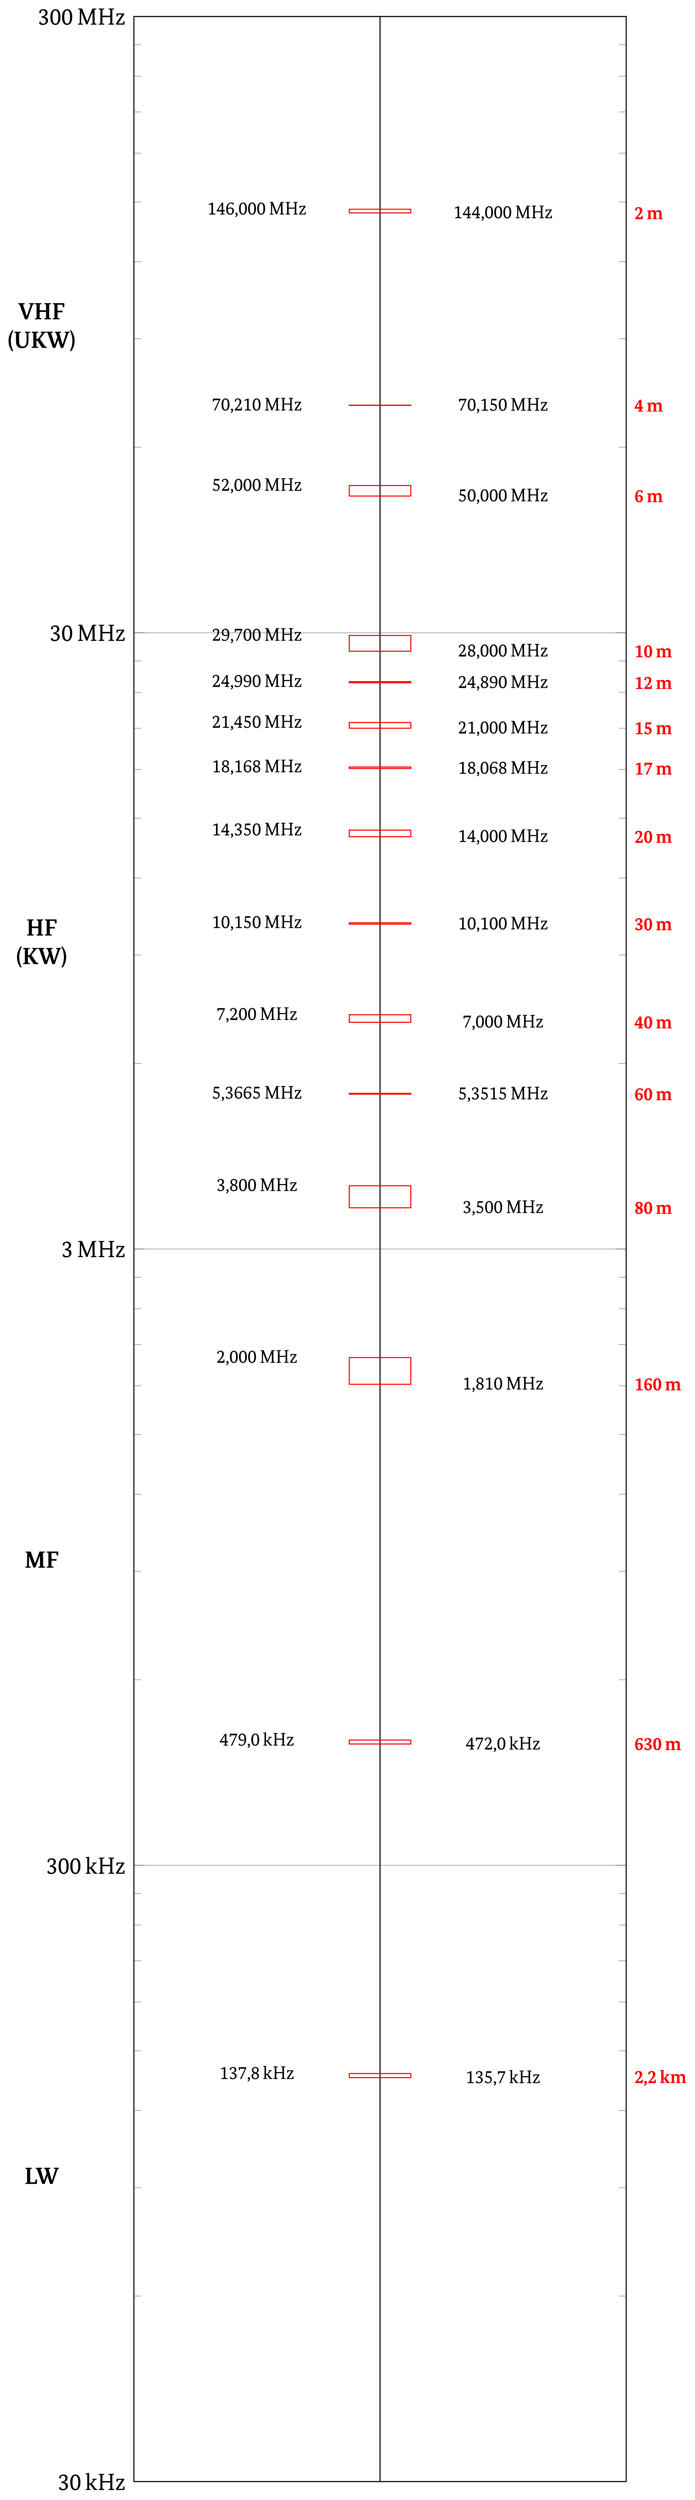 <?xml version="1.0" encoding="UTF-8"?>
<svg xmlns="http://www.w3.org/2000/svg" xmlns:xlink="http://www.w3.org/1999/xlink" width="265.719" height="954.497" viewBox="0 0 265.719 954.497">
<defs>
<g>
<g id="glyph-0-0">
<path d="M 1.391 -3.156 C 2.398 -3.281 2.906 -3.688 2.906 -4.375 C 2.906 -5.082 2.602 -5.438 2 -5.438 C 1.727 -5.438 1.492 -5.375 1.297 -5.25 C 1.223 -5 1.188 -4.723 1.188 -4.422 C 1.113 -4.41 1.039 -4.406 0.969 -4.406 C 0.688 -4.406 0.547 -4.523 0.547 -4.766 C 0.547 -5.109 0.691 -5.383 0.984 -5.594 C 1.285 -5.812 1.68 -5.922 2.172 -5.922 C 2.648 -5.922 3.023 -5.797 3.297 -5.547 C 3.578 -5.297 3.719 -4.957 3.719 -4.531 C 3.719 -4.113 3.578 -3.773 3.297 -3.516 C 3.098 -3.328 2.797 -3.164 2.391 -3.031 L 2.391 -3 C 2.867 -2.938 3.238 -2.781 3.5 -2.531 C 3.758 -2.289 3.891 -1.984 3.891 -1.609 C 3.891 -1.117 3.703 -0.707 3.328 -0.375 C 2.961 -0.051 2.484 0.109 1.891 0.109 C 1.41 0.109 1.051 0.012 0.812 -0.172 C 0.625 -0.305 0.531 -0.477 0.531 -0.688 C 0.531 -0.945 0.664 -1.129 0.938 -1.234 C 1.031 -0.992 1.125 -0.82 1.219 -0.719 C 1.414 -0.5 1.691 -0.391 2.047 -0.391 C 2.711 -0.391 3.047 -0.742 3.047 -1.453 C 3.047 -2.191 2.492 -2.602 1.391 -2.688 Z M 1.391 -3.156 "/>
</g>
<g id="glyph-0-1">
<path d="M 2.234 -0.391 C 2.973 -0.391 3.344 -1.227 3.344 -2.906 C 3.344 -4.582 2.973 -5.422 2.234 -5.422 C 1.504 -5.422 1.141 -4.582 1.141 -2.906 C 1.141 -1.227 1.504 -0.391 2.234 -0.391 Z M 2.203 0.109 C 1.617 0.109 1.16 -0.141 0.828 -0.641 C 0.473 -1.16 0.297 -1.914 0.297 -2.906 C 0.297 -3.895 0.488 -4.656 0.875 -5.188 C 1.219 -5.676 1.688 -5.922 2.281 -5.922 C 2.863 -5.922 3.32 -5.676 3.656 -5.188 C 4 -4.656 4.172 -3.895 4.172 -2.906 C 4.172 -1.926 3.984 -1.172 3.609 -0.641 C 3.266 -0.141 2.797 0.109 2.203 0.109 Z M 2.203 0.109 "/>
</g>
<g id="glyph-0-2">
<path d="M 0.828 -0.469 L 0.828 -5.953 L 0.172 -6.047 C 0.16 -6.066 0.156 -6.086 0.156 -6.109 C 0.156 -6.273 0.27 -6.367 0.5 -6.391 L 1.547 -6.5 L 1.547 -2.5 L 2.094 -2.5 L 3.281 -3.875 L 2.656 -4.016 C 2.656 -4.047 2.656 -4.066 2.656 -4.078 C 2.656 -4.223 2.738 -4.297 2.906 -4.297 L 4.344 -4.297 C 4.414 -4.297 4.453 -4.266 4.453 -4.203 C 4.453 -4.16 4.43 -4.098 4.391 -4.016 L 3.875 -3.844 L 2.609 -2.406 L 4.125 -0.453 L 4.578 -0.344 C 4.66 -0.332 4.703 -0.297 4.703 -0.234 C 4.703 -0.148 4.672 -0.07 4.609 0 L 3.453 0 L 1.953 -2.047 L 1.547 -2.047 L 1.547 -0.453 L 2 -0.344 C 2.082 -0.332 2.125 -0.297 2.125 -0.234 C 2.125 -0.148 2.098 -0.07 2.047 0 L 0.219 0 C 0.219 -0.02 0.219 -0.039 0.219 -0.062 C 0.219 -0.195 0.312 -0.297 0.5 -0.359 Z M 0.828 -0.469 "/>
</g>
<g id="glyph-0-3">
<path d="M 2.594 -6.172 C 2.602 -6.148 2.609 -6.125 2.609 -6.094 C 2.609 -5.938 2.504 -5.836 2.297 -5.797 L 1.875 -5.703 L 1.875 -3.422 L 4.875 -3.422 L 4.875 -5.703 L 4.312 -5.828 C 4.227 -5.848 4.188 -5.879 4.188 -5.922 C 4.188 -5.973 4.219 -6.055 4.281 -6.172 L 6.359 -6.172 C 6.367 -6.148 6.375 -6.125 6.375 -6.094 C 6.375 -5.938 6.27 -5.836 6.062 -5.797 L 5.656 -5.703 L 5.656 -0.5 L 6.266 -0.359 C 6.348 -0.348 6.391 -0.316 6.391 -0.266 C 6.391 -0.234 6.359 -0.145 6.297 0 L 4.188 0 C 4.188 -0.02 4.188 -0.047 4.188 -0.078 C 4.188 -0.242 4.285 -0.352 4.484 -0.406 L 4.875 -0.5 L 4.875 -2.891 L 1.875 -2.891 L 1.875 -0.5 L 2.5 -0.359 C 2.582 -0.348 2.625 -0.316 2.625 -0.266 C 2.625 -0.234 2.594 -0.145 2.531 0 L 0.422 0 C 0.41 -0.02 0.406 -0.047 0.406 -0.078 C 0.406 -0.242 0.508 -0.352 0.719 -0.406 L 1.094 -0.5 L 1.094 -5.703 L 0.547 -5.828 C 0.461 -5.848 0.422 -5.879 0.422 -5.922 C 0.422 -5.973 0.453 -6.055 0.516 -6.172 Z M 2.594 -6.172 "/>
</g>
<g id="glyph-0-4">
<path d="M 0.469 -3.406 C 0.469 -3.625 0.488 -3.922 0.531 -4.297 L 3.438 -4.297 C 3.457 -4.242 3.469 -4.188 3.469 -4.125 C 3.469 -4.02 3.438 -3.914 3.375 -3.812 L 1.141 -0.469 L 1.141 -0.453 L 2.891 -0.453 L 3.219 -1.344 C 3.27 -1.352 3.312 -1.359 3.344 -1.359 C 3.508 -1.359 3.594 -1.266 3.594 -1.078 C 3.594 -1.016 3.551 -0.656 3.469 0 L 0.406 0 C 0.344 -0.094 0.312 -0.203 0.312 -0.328 C 0.312 -0.41 0.344 -0.5 0.406 -0.594 L 2.562 -3.844 L 2.562 -3.859 L 1.094 -3.859 L 0.844 -3.109 C 0.789 -3.109 0.75 -3.109 0.719 -3.109 C 0.551 -3.109 0.469 -3.207 0.469 -3.406 Z M 0.469 -3.406 "/>
</g>
<g id="glyph-0-5">
<path d="M 6.031 -0.5 L 5.938 -4.734 L 5.922 -4.734 L 4.031 -0.078 L 3.547 -0.078 L 1.703 -4.766 L 1.688 -4.766 L 1.609 -0.5 L 2.219 -0.359 C 2.301 -0.348 2.344 -0.316 2.344 -0.266 C 2.344 -0.234 2.312 -0.145 2.25 0 L 0.391 0 C 0.391 -0.02 0.391 -0.047 0.391 -0.078 C 0.391 -0.242 0.488 -0.352 0.688 -0.406 L 1.078 -0.5 L 1.141 -5.703 L 0.594 -5.828 C 0.508 -5.848 0.469 -5.879 0.469 -5.922 C 0.469 -5.973 0.5 -6.055 0.562 -6.172 L 1.984 -6.172 L 3.922 -1.25 L 3.938 -1.25 L 5.938 -6.172 L 7.453 -6.172 C 7.453 -6.148 7.453 -6.125 7.453 -6.094 C 7.453 -5.938 7.352 -5.836 7.156 -5.797 L 6.734 -5.703 L 6.797 -0.5 L 7.422 -0.359 C 7.504 -0.348 7.547 -0.316 7.547 -0.266 C 7.547 -0.234 7.516 -0.145 7.453 0 L 5.344 0 C 5.344 -0.02 5.344 -0.047 5.344 -0.078 C 5.344 -0.242 5.441 -0.352 5.641 -0.406 Z M 6.031 -0.5 "/>
</g>
<g id="glyph-1-0">
<path d="M 2.969 -3.375 C 2.969 -3.051 2.848 -2.707 2.609 -2.344 C 2.461 -2.125 2.211 -1.82 1.859 -1.438 L 1.172 -0.719 L 1.172 -0.703 L 2.625 -0.703 L 2.781 -1.344 C 2.844 -1.363 2.898 -1.375 2.953 -1.375 C 3.109 -1.375 3.188 -1.242 3.188 -0.984 C 3.188 -0.891 3.164 -0.562 3.125 0 L 0.297 0 L 0.234 -0.391 L 1.422 -1.703 C 1.836 -2.18 2.047 -2.695 2.047 -3.25 C 2.047 -3.863 1.848 -4.172 1.453 -4.172 C 1.266 -4.172 1.125 -4.141 1.031 -4.078 C 0.977 -3.891 0.945 -3.641 0.938 -3.328 C 0.875 -3.305 0.805 -3.297 0.734 -3.297 C 0.41 -3.297 0.25 -3.422 0.25 -3.672 C 0.25 -3.961 0.367 -4.191 0.609 -4.359 C 0.859 -4.535 1.191 -4.625 1.609 -4.625 C 2.035 -4.625 2.367 -4.516 2.609 -4.297 C 2.848 -4.078 2.969 -3.77 2.969 -3.375 Z M 2.969 -3.375 "/>
</g>
<g id="glyph-1-1">
<path d="M 0.688 0.062 C 0.551 0.051 0.441 0.004 0.359 -0.078 C 0.285 -0.16 0.25 -0.27 0.25 -0.406 C 0.25 -0.539 0.289 -0.648 0.375 -0.734 C 0.469 -0.828 0.582 -0.875 0.719 -0.875 C 0.906 -0.875 1.047 -0.805 1.141 -0.672 C 1.242 -0.547 1.297 -0.375 1.297 -0.156 C 1.297 0.152 1.18 0.426 0.953 0.656 C 0.742 0.852 0.555 0.953 0.391 0.953 C 0.266 0.953 0.18 0.867 0.141 0.703 C 0.473 0.535 0.656 0.32 0.688 0.062 Z M 0.688 0.062 "/>
</g>
<g id="glyph-1-2">
<path d="M 3.297 -3 L 2.438 -1.969 L 3.531 -0.391 L 3.875 -0.312 C 3.938 -0.289 3.969 -0.258 3.969 -0.219 C 3.969 -0.113 3.941 -0.039 3.891 0 L 2.703 0 L 1.703 -1.547 L 1.453 -1.547 L 1.453 -0.391 L 1.812 -0.297 C 1.883 -0.285 1.922 -0.254 1.922 -0.203 C 1.922 -0.109 1.895 -0.039 1.844 0 L 0.125 0 C 0.125 -0.039 0.125 -0.066 0.125 -0.078 C 0.125 -0.18 0.195 -0.258 0.344 -0.312 L 0.578 -0.391 L 0.578 -4.578 L 0.094 -4.641 C 0.082 -4.68 0.078 -4.711 0.078 -4.734 C 0.078 -4.867 0.164 -4.941 0.344 -4.953 L 1.453 -5.062 L 1.453 -2.016 L 1.922 -2.016 L 2.688 -3.047 L 2.25 -3.141 C 2.238 -3.172 2.234 -3.195 2.234 -3.219 C 2.234 -3.332 2.301 -3.391 2.438 -3.391 L 3.703 -3.391 C 3.766 -3.391 3.797 -3.367 3.797 -3.328 C 3.797 -3.266 3.781 -3.203 3.75 -3.141 Z M 3.297 -3 "/>
</g>
<g id="glyph-1-3">
<path d="M 5.719 -0.391 L 6.109 -0.297 C 6.172 -0.285 6.203 -0.254 6.203 -0.203 C 6.203 -0.109 6.176 -0.039 6.125 0 L 4.438 0 C 4.426 -0.039 4.422 -0.066 4.422 -0.078 C 4.422 -0.18 4.492 -0.258 4.641 -0.312 L 4.844 -0.391 L 4.844 -2.125 C 4.844 -2.602 4.648 -2.844 4.266 -2.844 C 4.004 -2.844 3.773 -2.758 3.578 -2.594 C 3.586 -2.5 3.594 -2.391 3.594 -2.266 L 3.594 -0.391 L 3.984 -0.297 C 4.047 -0.285 4.078 -0.254 4.078 -0.203 C 4.078 -0.109 4.055 -0.039 4.016 0 L 2.312 0 C 2.312 -0.039 2.312 -0.066 2.312 -0.078 C 2.312 -0.18 2.379 -0.258 2.516 -0.312 L 2.719 -0.391 L 2.719 -2.125 C 2.719 -2.602 2.531 -2.844 2.156 -2.844 C 1.914 -2.844 1.703 -2.77 1.516 -2.625 L 1.516 -0.391 L 1.875 -0.312 C 1.938 -0.289 1.969 -0.258 1.969 -0.219 C 1.969 -0.113 1.945 -0.039 1.906 0 L 0.203 0 C 0.191 -0.039 0.188 -0.066 0.188 -0.078 C 0.188 -0.18 0.258 -0.258 0.406 -0.312 L 0.641 -0.391 L 0.641 -2.953 L 0.156 -3.031 C 0.156 -3.07 0.156 -3.098 0.156 -3.109 C 0.156 -3.242 0.238 -3.316 0.406 -3.328 L 1.516 -3.438 L 1.469 -2.984 L 1.484 -2.984 C 1.766 -3.316 2.125 -3.484 2.562 -3.484 C 3.02 -3.484 3.328 -3.289 3.484 -2.906 C 3.816 -3.289 4.207 -3.484 4.656 -3.484 C 5.363 -3.484 5.719 -3.078 5.719 -2.266 Z M 5.719 -0.391 "/>
</g>
<g id="glyph-1-4">
<path d="M 2.781 -3.547 C 2.645 -3.941 2.406 -4.141 2.062 -4.141 C 1.727 -4.141 1.492 -3.984 1.359 -3.672 C 1.223 -3.422 1.148 -3.023 1.141 -2.484 C 1.379 -2.629 1.648 -2.703 1.953 -2.703 C 2.797 -2.703 3.219 -2.289 3.219 -1.469 C 3.219 -1.008 3.094 -0.641 2.844 -0.359 C 2.57 -0.066 2.203 0.078 1.734 0.078 C 1.242 0.078 0.867 -0.117 0.609 -0.516 C 0.367 -0.898 0.25 -1.438 0.25 -2.125 C 0.25 -2.883 0.422 -3.488 0.766 -3.938 C 1.117 -4.383 1.582 -4.609 2.156 -4.609 C 2.488 -4.609 2.758 -4.547 2.969 -4.422 C 3.145 -4.297 3.234 -4.156 3.234 -4 C 3.234 -3.758 3.082 -3.609 2.781 -3.547 Z M 1.141 -2.062 C 1.148 -0.938 1.379 -0.375 1.828 -0.375 C 2.191 -0.375 2.375 -0.703 2.375 -1.359 C 2.375 -1.93 2.172 -2.219 1.766 -2.219 C 1.504 -2.219 1.297 -2.164 1.141 -2.062 Z M 1.141 -2.062 "/>
</g>
<g id="glyph-1-5">
<path d="M 1.938 -2.391 C 2.312 -2.336 2.602 -2.207 2.812 -2 C 3.02 -1.801 3.125 -1.562 3.125 -1.281 C 3.125 -0.883 2.973 -0.555 2.672 -0.297 C 2.367 -0.047 1.969 0.078 1.469 0.078 C 1.051 0.078 0.742 0 0.547 -0.156 C 0.398 -0.27 0.328 -0.414 0.328 -0.594 C 0.328 -0.875 0.488 -1.039 0.812 -1.094 C 0.832 -1.031 0.859 -0.961 0.891 -0.891 C 0.953 -0.754 1.031 -0.645 1.125 -0.562 C 1.25 -0.445 1.398 -0.391 1.578 -0.391 C 2.016 -0.391 2.234 -0.641 2.234 -1.141 C 2.234 -1.703 1.797 -2.016 0.922 -2.078 L 0.922 -2.469 C 1.148 -2.488 1.352 -2.535 1.531 -2.609 C 1.926 -2.785 2.125 -3.066 2.125 -3.453 C 2.125 -3.93 1.926 -4.172 1.531 -4.172 C 1.344 -4.172 1.203 -4.133 1.109 -4.062 C 1.066 -3.914 1.039 -3.68 1.031 -3.359 C 0.969 -3.336 0.898 -3.328 0.828 -3.328 C 0.492 -3.328 0.328 -3.445 0.328 -3.688 C 0.328 -3.957 0.453 -4.176 0.703 -4.344 C 0.961 -4.52 1.305 -4.609 1.734 -4.609 C 2.109 -4.609 2.41 -4.508 2.641 -4.312 C 2.879 -4.125 3 -3.875 3 -3.562 C 3 -2.988 2.645 -2.602 1.938 -2.406 Z M 1.938 -2.391 "/>
</g>
<g id="glyph-1-6">
<path d="M 1.734 -4.156 C 1.328 -4.156 1.125 -3.523 1.125 -2.266 C 1.125 -1.004 1.328 -0.375 1.734 -0.375 C 2.148 -0.375 2.359 -1.004 2.359 -2.266 C 2.359 -3.523 2.148 -4.156 1.734 -4.156 Z M 1.781 -4.609 C 2.25 -4.609 2.613 -4.414 2.875 -4.031 C 3.145 -3.633 3.281 -3.047 3.281 -2.266 C 3.281 -1.484 3.133 -0.895 2.844 -0.5 C 2.57 -0.113 2.195 0.078 1.719 0.078 C 1.238 0.078 0.867 -0.113 0.609 -0.5 C 0.336 -0.895 0.203 -1.484 0.203 -2.266 C 0.203 -3.035 0.348 -3.625 0.641 -4.031 C 0.91 -4.414 1.289 -4.609 1.781 -4.609 Z M 1.781 -4.609 "/>
</g>
<g id="glyph-1-7">
<path d="M 2.328 -0.469 L 3.062 -0.344 C 3.164 -0.332 3.219 -0.301 3.219 -0.25 C 3.219 -0.195 3.191 -0.113 3.141 0 L 0.578 0 C 0.578 -0.039 0.578 -0.07 0.578 -0.094 C 0.578 -0.25 0.672 -0.344 0.859 -0.375 L 1.438 -0.469 L 1.438 -3.812 L 0.469 -3.641 C 0.457 -3.711 0.453 -3.77 0.453 -3.812 C 0.453 -3.914 0.52 -4 0.656 -4.062 L 1.812 -4.531 L 2.328 -4.531 Z M 2.328 -0.469 "/>
</g>
<g id="glyph-1-8">
<path d="M 2.391 -2.438 C 2.648 -2.301 2.844 -2.156 2.969 -2 C 3.125 -1.781 3.203 -1.516 3.203 -1.203 C 3.203 -0.805 3.055 -0.492 2.766 -0.266 C 2.484 -0.035 2.125 0.078 1.688 0.078 C 1.27 0.078 0.941 -0.008 0.703 -0.188 C 0.422 -0.395 0.281 -0.695 0.281 -1.094 C 0.281 -1.32 0.367 -1.547 0.547 -1.766 C 0.703 -1.961 0.891 -2.098 1.109 -2.172 C 0.867 -2.328 0.695 -2.484 0.594 -2.641 C 0.457 -2.828 0.391 -3.066 0.391 -3.359 C 0.391 -3.711 0.52 -4.008 0.781 -4.25 C 1.039 -4.488 1.367 -4.609 1.766 -4.609 C 2.18 -4.609 2.504 -4.504 2.734 -4.297 C 2.973 -4.098 3.094 -3.828 3.094 -3.484 C 3.094 -3.016 2.859 -2.664 2.391 -2.438 Z M 1.984 -2.641 C 2.191 -2.785 2.297 -3.035 2.297 -3.391 C 2.297 -3.609 2.242 -3.785 2.141 -3.922 C 2.035 -4.066 1.883 -4.141 1.688 -4.141 C 1.539 -4.141 1.422 -4.086 1.328 -3.984 C 1.234 -3.879 1.188 -3.754 1.188 -3.609 C 1.188 -3.18 1.453 -2.859 1.984 -2.641 Z M 1.562 -1.953 C 1.258 -1.754 1.109 -1.484 1.109 -1.141 C 1.109 -0.91 1.164 -0.723 1.281 -0.578 C 1.406 -0.441 1.562 -0.375 1.75 -0.375 C 1.938 -0.375 2.082 -0.438 2.188 -0.562 C 2.27 -0.676 2.312 -0.82 2.312 -1 C 2.312 -1.406 2.062 -1.723 1.562 -1.953 Z M 1.562 -1.953 "/>
</g>
<g id="glyph-1-9">
<path d="M 3.219 -1.094 L 2.688 -1.094 L 2.688 -0.422 L 3.141 -0.328 C 3.203 -0.305 3.234 -0.273 3.234 -0.234 C 3.234 -0.18 3.207 -0.102 3.156 0 L 1.312 0 C 1.312 -0.039 1.312 -0.07 1.312 -0.094 C 1.312 -0.219 1.391 -0.301 1.547 -0.344 L 1.812 -0.422 L 1.812 -1.094 L 0.047 -1.094 L 0.016 -1.484 L 1.891 -4.484 L 2.688 -4.562 L 2.688 -1.703 L 3.25 -1.703 Z M 1.812 -3.578 L 0.719 -1.719 L 0.719 -1.703 L 1.812 -1.703 Z M 1.812 -3.578 "/>
</g>
<g id="glyph-1-10">
<path d="M 1.406 0 L 0.766 0 L 2.594 -3.781 L 0.859 -3.781 L 0.75 -3.156 C 0.695 -3.133 0.641 -3.125 0.578 -3.125 C 0.391 -3.125 0.297 -3.258 0.297 -3.531 C 0.297 -3.75 0.316 -4.082 0.359 -4.531 L 3.297 -4.531 C 3.328 -4.488 3.344 -4.43 3.344 -4.359 C 3.344 -4.254 3.316 -4.156 3.266 -4.062 Z M 1.406 0 "/>
</g>
<g id="glyph-1-11">
<path d="M 2.953 -3.797 L 1.234 -3.797 L 1.156 -2.906 C 2.445 -2.844 3.094 -2.332 3.094 -1.375 C 3.094 -0.977 2.953 -0.645 2.672 -0.375 C 2.359 -0.07 1.953 0.078 1.453 0.078 C 1.035 0.078 0.723 0 0.516 -0.156 C 0.367 -0.281 0.297 -0.426 0.297 -0.594 C 0.297 -0.883 0.453 -1.051 0.766 -1.094 C 0.785 -1.031 0.812 -0.969 0.844 -0.906 C 0.906 -0.758 0.984 -0.645 1.078 -0.562 C 1.211 -0.445 1.375 -0.391 1.562 -0.391 C 2.062 -0.391 2.312 -0.648 2.312 -1.172 C 2.312 -1.504 2.172 -1.75 1.891 -1.906 C 1.617 -2.062 1.176 -2.141 0.562 -2.141 L 0.781 -4.531 L 2.984 -4.531 Z M 2.953 -3.797 "/>
</g>
<g id="glyph-2-0">
<path d="M 1.578 -0.453 L 1.578 -3.906 L 0.531 -3.703 C 0.52 -3.754 0.516 -3.801 0.516 -3.844 C 0.516 -3.945 0.57 -4.02 0.688 -4.062 L 1.844 -4.531 L 2.188 -4.531 L 2.188 -0.453 L 3.031 -0.312 C 3.102 -0.301 3.141 -0.273 3.141 -0.234 C 3.141 -0.191 3.113 -0.113 3.062 0 L 0.672 0 C 0.672 -0.02 0.672 -0.039 0.672 -0.062 C 0.672 -0.227 0.742 -0.32 0.891 -0.344 Z M 1.578 -0.453 "/>
</g>
<g id="glyph-2-1">
<path d="M 1.078 -2.453 C 1.867 -2.547 2.266 -2.863 2.266 -3.406 C 2.266 -3.957 2.031 -4.234 1.562 -4.234 C 1.344 -4.234 1.16 -4.18 1.016 -4.078 C 0.953 -3.891 0.922 -3.676 0.922 -3.438 C 0.867 -3.426 0.816 -3.422 0.766 -3.422 C 0.535 -3.422 0.422 -3.516 0.422 -3.703 C 0.422 -3.973 0.535 -4.191 0.766 -4.359 C 1.004 -4.523 1.312 -4.609 1.688 -4.609 C 2.062 -4.609 2.352 -4.508 2.562 -4.312 C 2.781 -4.125 2.891 -3.863 2.891 -3.531 C 2.891 -3.195 2.781 -2.93 2.562 -2.734 C 2.406 -2.586 2.172 -2.461 1.859 -2.359 L 1.859 -2.328 C 2.234 -2.285 2.52 -2.164 2.719 -1.969 C 2.926 -1.781 3.031 -1.539 3.031 -1.25 C 3.031 -0.863 2.883 -0.547 2.594 -0.297 C 2.312 -0.047 1.941 0.078 1.484 0.078 C 1.098 0.078 0.816 0.008 0.641 -0.125 C 0.492 -0.238 0.422 -0.375 0.422 -0.531 C 0.422 -0.738 0.52 -0.879 0.719 -0.953 C 0.801 -0.773 0.879 -0.645 0.953 -0.562 C 1.109 -0.383 1.32 -0.297 1.594 -0.297 C 2.113 -0.297 2.375 -0.57 2.375 -1.125 C 2.375 -1.707 1.941 -2.031 1.078 -2.094 Z M 1.078 -2.453 "/>
</g>
<g id="glyph-2-2">
<path d="M 0.875 -4.531 L 2.875 -4.531 L 2.828 -3.922 L 1.188 -3.922 L 1.094 -2.828 C 1.77 -2.797 2.258 -2.648 2.562 -2.391 C 2.844 -2.16 2.984 -1.801 2.984 -1.312 C 2.984 -0.926 2.844 -0.598 2.562 -0.328 C 2.289 -0.055 1.93 0.078 1.484 0.078 C 1.109 0.078 0.828 0.008 0.641 -0.125 C 0.492 -0.227 0.422 -0.359 0.422 -0.516 C 0.422 -0.734 0.523 -0.879 0.734 -0.953 C 0.816 -0.754 0.891 -0.625 0.953 -0.562 C 1.109 -0.383 1.328 -0.297 1.609 -0.297 C 1.879 -0.297 2.098 -0.383 2.266 -0.562 C 2.41 -0.727 2.484 -0.941 2.484 -1.203 C 2.484 -1.578 2.336 -1.848 2.047 -2.016 C 1.754 -2.18 1.289 -2.266 0.656 -2.266 Z M 0.875 -4.531 "/>
</g>
<g id="glyph-2-3">
<path d="M 0.688 -0.719 C 0.82 -0.719 0.93 -0.66 1.016 -0.547 C 1.109 -0.441 1.156 -0.297 1.156 -0.109 C 1.156 0.191 1.055 0.445 0.859 0.656 C 0.691 0.832 0.531 0.922 0.375 0.922 C 0.301 0.922 0.25 0.859 0.219 0.734 C 0.52 0.578 0.68 0.348 0.703 0.047 C 0.586 0.047 0.492 0.008 0.422 -0.062 C 0.348 -0.133 0.312 -0.223 0.312 -0.328 C 0.312 -0.453 0.348 -0.547 0.422 -0.609 C 0.492 -0.68 0.582 -0.719 0.688 -0.719 Z M 0.688 -0.719 "/>
</g>
<g id="glyph-2-4">
<path d="M 0.375 -3.625 C 0.375 -3.914 0.391 -4.219 0.422 -4.531 L 3.219 -4.531 C 3.238 -4.5 3.25 -4.453 3.25 -4.391 C 3.25 -4.297 3.219 -4.188 3.156 -4.062 L 1.328 0 L 0.828 0 L 2.703 -3.938 L 0.844 -3.938 L 0.734 -3.359 C 0.68 -3.336 0.629 -3.328 0.578 -3.328 C 0.441 -3.328 0.375 -3.426 0.375 -3.625 Z M 0.375 -3.625 "/>
</g>
<g id="glyph-2-5">
<path d="M 0.641 -0.359 L 0.641 -4.641 L 0.125 -4.703 C 0.125 -4.723 0.125 -4.742 0.125 -4.766 C 0.125 -4.891 0.211 -4.957 0.391 -4.969 L 1.203 -5.062 L 1.203 -1.938 L 1.625 -1.938 L 2.562 -3.016 L 2.062 -3.125 C 2.062 -3.145 2.062 -3.16 2.062 -3.172 C 2.062 -3.285 2.129 -3.344 2.266 -3.344 L 3.375 -3.344 C 3.438 -3.344 3.469 -3.32 3.469 -3.281 C 3.469 -3.238 3.453 -3.188 3.422 -3.125 L 3.016 -3 L 2.031 -1.875 L 3.203 -0.344 L 3.562 -0.266 C 3.625 -0.254 3.656 -0.227 3.656 -0.188 C 3.656 -0.125 3.633 -0.062 3.594 0 L 2.688 0 L 1.531 -1.594 L 1.203 -1.594 L 1.203 -0.344 L 1.562 -0.266 C 1.625 -0.254 1.656 -0.227 1.656 -0.188 C 1.656 -0.125 1.633 -0.062 1.594 0 L 0.172 0 C 0.172 -0.02 0.172 -0.035 0.172 -0.047 C 0.172 -0.148 0.242 -0.227 0.391 -0.281 Z M 0.641 -0.359 "/>
</g>
<g id="glyph-2-6">
<path d="M 2.016 -4.812 C 2.023 -4.789 2.031 -4.77 2.031 -4.75 C 2.031 -4.625 1.953 -4.547 1.797 -4.516 L 1.469 -4.438 L 1.469 -2.656 L 3.797 -2.656 L 3.797 -4.438 L 3.359 -4.531 C 3.297 -4.551 3.266 -4.578 3.266 -4.609 C 3.266 -4.648 3.289 -4.719 3.344 -4.812 L 4.953 -4.812 C 4.961 -4.789 4.969 -4.77 4.969 -4.75 C 4.969 -4.625 4.883 -4.547 4.719 -4.516 L 4.391 -4.438 L 4.391 -0.391 L 4.875 -0.281 C 4.938 -0.27 4.969 -0.242 4.969 -0.203 C 4.969 -0.18 4.945 -0.113 4.906 0 L 3.266 0 C 3.254 -0.02 3.25 -0.039 3.25 -0.062 C 3.25 -0.195 3.328 -0.281 3.484 -0.312 L 3.797 -0.391 L 3.797 -2.25 L 1.469 -2.25 L 1.469 -0.391 L 1.938 -0.281 C 2.008 -0.27 2.047 -0.242 2.047 -0.203 C 2.047 -0.18 2.02 -0.113 1.969 0 L 0.328 0 C 0.328 -0.02 0.328 -0.039 0.328 -0.062 C 0.328 -0.195 0.406 -0.281 0.562 -0.312 L 0.859 -0.391 L 0.859 -4.438 L 0.422 -4.531 C 0.359 -4.551 0.328 -4.578 0.328 -4.609 C 0.328 -4.648 0.352 -4.719 0.406 -4.812 Z M 2.016 -4.812 "/>
</g>
<g id="glyph-2-7">
<path d="M 0.359 -2.656 C 0.359 -2.82 0.375 -3.051 0.406 -3.344 L 2.672 -3.344 C 2.691 -3.301 2.703 -3.254 2.703 -3.203 C 2.703 -3.129 2.676 -3.051 2.625 -2.969 L 0.891 -0.359 L 0.891 -0.344 L 2.25 -0.344 L 2.5 -1.047 C 2.539 -1.047 2.578 -1.047 2.609 -1.047 C 2.734 -1.047 2.797 -0.977 2.797 -0.844 C 2.797 -0.789 2.766 -0.508 2.703 0 L 0.312 0 C 0.27 -0.07 0.25 -0.16 0.25 -0.266 C 0.25 -0.316 0.27 -0.383 0.312 -0.469 L 2 -2.984 L 2 -3 L 0.859 -3 L 0.656 -2.422 C 0.613 -2.422 0.582 -2.422 0.562 -2.422 C 0.426 -2.422 0.359 -2.5 0.359 -2.656 Z M 0.359 -2.656 "/>
</g>
<g id="glyph-2-8">
<path d="M 2.281 -2.375 C 2.852 -2.113 3.141 -1.711 3.141 -1.172 C 3.141 -0.785 3 -0.477 2.719 -0.25 C 2.457 -0.031 2.125 0.078 1.719 0.078 C 1.312 0.078 0.984 -0.02 0.734 -0.219 C 0.461 -0.445 0.328 -0.75 0.328 -1.125 C 0.328 -1.613 0.625 -1.992 1.219 -2.266 C 0.707 -2.516 0.453 -2.898 0.453 -3.422 C 0.453 -3.754 0.582 -4.035 0.844 -4.266 C 1.102 -4.492 1.41 -4.609 1.766 -4.609 C 2.141 -4.609 2.441 -4.508 2.672 -4.312 C 2.91 -4.113 3.031 -3.836 3.031 -3.484 C 3.031 -3.016 2.781 -2.645 2.281 -2.375 Z M 1.969 -2.5 C 2.312 -2.707 2.484 -3.035 2.484 -3.484 C 2.484 -3.703 2.422 -3.875 2.297 -4 C 2.16 -4.145 1.969 -4.219 1.719 -4.219 C 1.5 -4.219 1.32 -4.145 1.188 -4 C 1.062 -3.863 1 -3.691 1 -3.484 C 1 -3.223 1.086 -3.016 1.266 -2.859 C 1.391 -2.742 1.625 -2.625 1.969 -2.5 Z M 1.531 -2.125 C 1.125 -1.895 0.922 -1.562 0.922 -1.125 C 0.922 -0.895 0.992 -0.695 1.141 -0.531 C 1.285 -0.375 1.484 -0.297 1.734 -0.297 C 1.984 -0.297 2.18 -0.367 2.328 -0.516 C 2.484 -0.672 2.562 -0.863 2.562 -1.094 C 2.562 -1.352 2.469 -1.562 2.281 -1.719 C 2.133 -1.844 1.883 -1.977 1.531 -2.125 Z M 1.531 -2.125 "/>
</g>
<g id="glyph-2-9">
<path d="M 0.094 -1.547 L 2.078 -4.516 L 2.594 -4.547 L 2.594 -1.719 L 3.172 -1.719 L 3.141 -1.188 L 2.594 -1.188 L 2.594 -0.391 L 3.078 -0.281 C 3.141 -0.27 3.172 -0.242 3.172 -0.203 C 3.172 -0.18 3.145 -0.113 3.094 0 L 1.484 0 C 1.484 -0.02 1.484 -0.039 1.484 -0.062 C 1.484 -0.195 1.562 -0.281 1.719 -0.312 L 2.016 -0.391 L 2.016 -1.188 L 0.125 -1.188 Z M 0.672 -1.719 L 2.016 -1.719 L 2.016 -3.812 L 2 -3.812 L 0.672 -1.734 Z M 0.672 -1.719 "/>
</g>
<g id="glyph-2-10">
<path d="M 0.328 -0.359 L 1.5 -1.703 C 1.957 -2.234 2.188 -2.754 2.188 -3.266 C 2.188 -3.91 1.953 -4.234 1.484 -4.234 C 1.305 -4.234 1.125 -4.188 0.938 -4.094 C 0.883 -3.906 0.852 -3.676 0.844 -3.406 C 0.789 -3.395 0.738 -3.391 0.688 -3.391 C 0.457 -3.391 0.344 -3.484 0.344 -3.672 C 0.344 -3.953 0.453 -4.176 0.672 -4.344 C 0.898 -4.52 1.203 -4.609 1.578 -4.609 C 1.953 -4.609 2.254 -4.5 2.484 -4.281 C 2.723 -4.07 2.844 -3.773 2.844 -3.391 C 2.844 -3.035 2.734 -2.68 2.516 -2.328 C 2.379 -2.098 2.145 -1.805 1.812 -1.453 L 1.047 -0.625 L 1.047 -0.609 L 2.641 -0.609 L 2.781 -1.219 C 2.82 -1.227 2.867 -1.234 2.922 -1.234 C 3.035 -1.234 3.094 -1.145 3.094 -0.969 C 3.094 -0.789 3.07 -0.469 3.031 0 L 0.391 0 Z M 0.328 -0.359 "/>
</g>
<g id="glyph-2-11">
<path d="M 1.734 -0.312 C 2.305 -0.312 2.594 -0.961 2.594 -2.266 C 2.594 -3.566 2.305 -4.219 1.734 -4.219 C 1.172 -4.219 0.891 -3.566 0.891 -2.266 C 0.891 -0.961 1.172 -0.312 1.734 -0.312 Z M 1.719 0.078 C 1.258 0.078 0.898 -0.113 0.641 -0.5 C 0.367 -0.906 0.234 -1.492 0.234 -2.266 C 0.234 -3.035 0.379 -3.625 0.672 -4.031 C 0.953 -4.414 1.32 -4.609 1.781 -4.609 C 2.227 -4.609 2.582 -4.414 2.844 -4.031 C 3.113 -3.625 3.25 -3.035 3.25 -2.266 C 3.25 -1.492 3.102 -0.906 2.812 -0.5 C 2.539 -0.113 2.176 0.078 1.719 0.078 Z M 1.719 0.078 "/>
</g>
<g id="glyph-2-12">
<path d="M 2.328 -0.812 C 2.461 -1.082 2.539 -1.504 2.562 -2.078 C 2.312 -1.891 2.004 -1.797 1.641 -1.797 C 1.242 -1.797 0.926 -1.898 0.688 -2.109 C 0.414 -2.336 0.281 -2.676 0.281 -3.125 C 0.281 -3.594 0.438 -3.961 0.75 -4.234 C 1.02 -4.484 1.352 -4.609 1.75 -4.609 C 2.219 -4.609 2.578 -4.406 2.828 -4 C 3.066 -3.625 3.188 -3.117 3.188 -2.484 C 3.188 -1.785 3.051 -1.211 2.781 -0.766 C 2.457 -0.203 1.961 0.078 1.297 0.078 C 0.984 0.078 0.734 0.023 0.547 -0.078 C 0.391 -0.16 0.312 -0.273 0.312 -0.422 C 0.312 -0.617 0.41 -0.75 0.609 -0.812 C 0.742 -0.469 1.016 -0.297 1.422 -0.297 C 1.848 -0.297 2.148 -0.469 2.328 -0.812 Z M 1.688 -2.188 C 2.062 -2.188 2.352 -2.27 2.562 -2.438 C 2.562 -3.031 2.477 -3.484 2.312 -3.797 C 2.145 -4.078 1.93 -4.219 1.672 -4.219 C 1.43 -4.219 1.242 -4.133 1.109 -3.969 C 0.961 -3.781 0.891 -3.516 0.891 -3.172 C 0.891 -2.516 1.156 -2.188 1.688 -2.188 Z M 1.688 -2.188 "/>
</g>
<g id="glyph-2-13">
<path d="M 4.688 -0.391 L 4.625 -3.672 L 4.609 -3.672 L 3.141 -0.062 L 2.766 -0.062 L 1.328 -3.703 L 1.312 -3.703 L 1.25 -0.391 L 1.734 -0.281 C 1.797 -0.27 1.828 -0.242 1.828 -0.203 C 1.828 -0.18 1.801 -0.113 1.75 0 L 0.312 0 C 0.301 -0.02 0.297 -0.039 0.297 -0.062 C 0.297 -0.195 0.375 -0.281 0.531 -0.312 L 0.844 -0.391 L 0.891 -4.438 L 0.453 -4.531 C 0.391 -4.551 0.359 -4.578 0.359 -4.609 C 0.359 -4.648 0.383 -4.719 0.438 -4.812 L 1.547 -4.812 L 3.047 -0.969 L 3.062 -0.969 L 4.625 -4.812 L 5.797 -4.812 C 5.805 -4.789 5.812 -4.77 5.812 -4.75 C 5.812 -4.625 5.727 -4.547 5.562 -4.516 L 5.234 -4.438 L 5.297 -0.391 L 5.781 -0.281 C 5.844 -0.27 5.875 -0.242 5.875 -0.203 C 5.875 -0.18 5.848 -0.113 5.797 0 L 4.156 0 C 4.156 -0.02 4.156 -0.039 4.156 -0.062 C 4.156 -0.195 4.234 -0.281 4.391 -0.312 Z M 4.688 -0.391 "/>
</g>
<g id="glyph-2-14">
<path d="M 2.891 -3.719 C 2.836 -3.832 2.75 -3.941 2.625 -4.047 C 2.457 -4.172 2.27 -4.234 2.062 -4.234 C 1.344 -4.234 0.957 -3.617 0.906 -2.391 C 1.176 -2.598 1.492 -2.703 1.859 -2.703 C 2.254 -2.703 2.566 -2.609 2.797 -2.422 C 3.066 -2.203 3.203 -1.875 3.203 -1.438 C 3.203 -1.02 3.07 -0.672 2.812 -0.391 C 2.531 -0.078 2.176 0.078 1.75 0.078 C 1.27 0.078 0.898 -0.125 0.641 -0.531 C 0.398 -0.906 0.281 -1.438 0.281 -2.125 C 0.281 -2.77 0.438 -3.328 0.75 -3.797 C 1.094 -4.336 1.57 -4.609 2.188 -4.609 C 2.5 -4.609 2.75 -4.555 2.938 -4.453 C 3.102 -4.348 3.188 -4.223 3.188 -4.078 C 3.188 -3.891 3.086 -3.77 2.891 -3.719 Z M 0.906 -2.047 C 0.914 -1.453 1.004 -1.008 1.172 -0.719 C 1.328 -0.445 1.539 -0.312 1.812 -0.312 C 2.039 -0.312 2.227 -0.398 2.375 -0.578 C 2.52 -0.766 2.594 -1.031 2.594 -1.375 C 2.594 -2 2.332 -2.312 1.812 -2.312 C 1.414 -2.312 1.113 -2.223 0.906 -2.047 Z M 0.906 -2.047 "/>
</g>
<g id="glyph-3-0">
<path d="M 2.188 -5.656 L 2.188 -0.625 L 4.047 -0.625 L 4.281 -1.703 C 4.363 -1.734 4.441 -1.75 4.516 -1.75 C 4.711 -1.75 4.812 -1.582 4.812 -1.25 C 4.812 -0.926 4.789 -0.508 4.75 0 L 0.344 0 C 0.332 -0.051 0.328 -0.086 0.328 -0.109 C 0.328 -0.273 0.43 -0.391 0.641 -0.453 L 1 -0.531 L 1 -5.656 L 0.469 -5.781 C 0.383 -5.801 0.344 -5.832 0.344 -5.875 C 0.344 -5.895 0.375 -5.992 0.438 -6.172 L 2.875 -6.172 C 2.883 -6.129 2.891 -6.094 2.891 -6.062 C 2.891 -5.895 2.785 -5.789 2.578 -5.75 Z M 2.188 -5.656 "/>
</g>
<g id="glyph-3-1">
<path d="M 8.297 -5.672 L 6.328 0 L 5.391 0 L 4.438 -3.047 L 4.422 -3.047 L 3.328 0 L 2.406 0 L 0.391 -5.672 L 0 -5.781 C -0.082 -5.801 -0.125 -5.832 -0.125 -5.875 C -0.125 -5.938 -0.094 -6.035 -0.031 -6.172 L 2.359 -6.172 C 2.367 -6.129 2.375 -6.094 2.375 -6.062 C 2.375 -5.895 2.27 -5.785 2.062 -5.734 L 1.734 -5.656 L 3.078 -1.297 L 3.109 -1.297 L 4.078 -4.062 L 3.594 -5.672 L 3.203 -5.781 C 3.117 -5.801 3.078 -5.832 3.078 -5.875 C 3.078 -5.895 3.109 -5.992 3.172 -6.172 L 5.562 -6.172 C 5.562 -6.129 5.562 -6.094 5.562 -6.062 C 5.562 -5.895 5.461 -5.785 5.266 -5.734 L 4.859 -5.656 L 6.062 -1.281 L 6.094 -1.281 L 7.5 -5.672 L 6.953 -5.781 C 6.867 -5.801 6.828 -5.832 6.828 -5.875 L 6.922 -6.172 L 8.812 -6.172 C 8.812 -6.129 8.812 -6.094 8.812 -6.062 C 8.812 -5.895 8.711 -5.785 8.516 -5.734 Z M 8.297 -5.672 "/>
</g>
<g id="glyph-3-2">
<path d="M 7.062 -5.656 L 7.141 -0.531 L 7.719 -0.406 C 7.801 -0.383 7.844 -0.348 7.844 -0.297 C 7.844 -0.254 7.812 -0.156 7.75 0 L 5.312 0 C 5.301 -0.051 5.297 -0.086 5.297 -0.109 C 5.297 -0.273 5.398 -0.391 5.609 -0.453 L 5.953 -0.531 L 5.875 -4.516 L 5.859 -4.516 L 4.172 -0.078 L 3.391 -0.078 L 1.75 -4.453 L 1.734 -4.453 L 1.672 -0.531 L 2.25 -0.406 C 2.332 -0.383 2.375 -0.348 2.375 -0.297 C 2.375 -0.254 2.344 -0.156 2.281 0 L 0.328 0 C 0.328 -0.051 0.328 -0.086 0.328 -0.109 C 0.328 -0.273 0.426 -0.391 0.625 -0.453 L 0.969 -0.531 L 1.031 -5.656 L 0.531 -5.781 C 0.445 -5.801 0.406 -5.832 0.406 -5.875 C 0.406 -5.938 0.438 -6.035 0.5 -6.172 L 2.375 -6.172 L 4.016 -1.641 L 4.031 -1.641 L 5.734 -6.172 L 7.734 -6.172 C 7.742 -6.129 7.75 -6.094 7.75 -6.062 C 7.75 -5.895 7.645 -5.789 7.438 -5.75 Z M 7.062 -5.656 "/>
</g>
<g id="glyph-3-3">
<path d="M 2.188 -5.594 L 2.188 -3.297 L 4.109 -3.297 L 4.109 -2.688 L 2.188 -2.688 L 2.188 -0.531 L 2.859 -0.406 C 2.941 -0.395 2.984 -0.359 2.984 -0.297 C 2.984 -0.242 2.953 -0.145 2.891 0 L 0.344 0 C 0.332 -0.051 0.328 -0.086 0.328 -0.109 C 0.328 -0.273 0.43 -0.391 0.641 -0.453 L 1 -0.531 L 1 -5.656 L 0.469 -5.781 C 0.383 -5.801 0.344 -5.832 0.344 -5.875 C 0.344 -5.895 0.375 -5.992 0.438 -6.172 L 4.734 -6.172 C 4.773 -5.504 4.797 -5.156 4.797 -5.125 C 4.797 -4.781 4.676 -4.609 4.438 -4.609 C 4.352 -4.609 4.285 -4.613 4.234 -4.625 L 4.016 -5.594 Z M 2.188 -5.594 "/>
</g>
<g id="glyph-3-4">
<path d="M 5.828 -5.656 L 5.828 -0.531 L 6.406 -0.406 C 6.488 -0.383 6.531 -0.348 6.531 -0.297 C 6.531 -0.234 6.5 -0.133 6.438 0 L 3.984 0 C 3.973 -0.051 3.969 -0.086 3.969 -0.109 C 3.969 -0.273 4.07 -0.391 4.281 -0.453 L 4.625 -0.531 L 4.625 -2.828 L 2.188 -2.828 L 2.188 -0.531 L 2.781 -0.406 C 2.863 -0.383 2.906 -0.348 2.906 -0.297 C 2.906 -0.254 2.867 -0.156 2.797 0 L 0.344 0 C 0.332 -0.051 0.328 -0.086 0.328 -0.109 C 0.328 -0.273 0.43 -0.391 0.641 -0.453 L 1 -0.531 L 1 -5.656 L 0.469 -5.781 C 0.383 -5.801 0.344 -5.832 0.344 -5.875 C 0.344 -5.895 0.375 -5.992 0.438 -6.172 L 2.875 -6.172 C 2.883 -6.129 2.891 -6.094 2.891 -6.062 C 2.891 -5.895 2.785 -5.789 2.578 -5.75 L 2.188 -5.656 L 2.188 -3.469 L 4.625 -3.469 L 4.625 -5.656 L 4.109 -5.781 C 4.023 -5.801 3.984 -5.832 3.984 -5.875 C 3.984 -5.938 4.016 -6.035 4.078 -6.172 L 6.516 -6.172 C 6.516 -6.129 6.516 -6.094 6.516 -6.062 C 6.516 -5.895 6.414 -5.789 6.219 -5.75 Z M 5.828 -5.656 "/>
</g>
<g id="glyph-3-5">
<path d="M 2.141 -6.719 C 1.473 -5.406 1.141 -4.078 1.141 -2.734 C 1.141 -1.328 1.457 0 2.094 1.25 L 1.562 1.25 C 0.707 0.102 0.281 -1.223 0.281 -2.734 C 0.281 -4.16 0.742 -5.488 1.672 -6.719 Z M 2.141 -6.719 "/>
</g>
<g id="glyph-3-6">
<path d="M 5.25 -5.656 L 3.531 -3.406 L 5.531 -0.531 L 6.062 -0.406 C 6.156 -0.383 6.203 -0.348 6.203 -0.297 C 6.203 -0.297 6.164 -0.195 6.094 0 L 4.344 0 L 2.5 -2.797 L 2.188 -2.797 L 2.188 -0.531 L 2.781 -0.406 C 2.863 -0.383 2.906 -0.348 2.906 -0.297 C 2.906 -0.254 2.867 -0.156 2.797 0 L 0.344 0 C 0.332 -0.051 0.328 -0.086 0.328 -0.109 C 0.328 -0.273 0.43 -0.391 0.641 -0.453 L 1 -0.531 L 1 -5.656 L 0.469 -5.781 C 0.383 -5.801 0.344 -5.832 0.344 -5.875 C 0.344 -5.895 0.375 -5.992 0.438 -6.172 L 2.875 -6.172 C 2.883 -6.129 2.891 -6.094 2.891 -6.062 C 2.891 -5.895 2.785 -5.789 2.578 -5.75 L 2.188 -5.656 L 2.188 -3.422 L 2.797 -3.422 L 4.406 -5.672 L 3.922 -5.781 C 3.836 -5.801 3.797 -5.832 3.797 -5.875 C 3.797 -5.926 3.828 -6.023 3.891 -6.172 L 5.891 -6.172 C 5.898 -6.129 5.906 -6.094 5.906 -6.062 C 5.906 -5.906 5.801 -5.801 5.594 -5.75 Z M 5.25 -5.656 "/>
</g>
<g id="glyph-3-7">
<path d="M 0.609 -6.719 C 1.535 -5.488 2 -4.16 2 -2.734 C 2 -1.223 1.57 0.102 0.719 1.25 L 0.188 1.25 C 0.82 0 1.141 -1.328 1.141 -2.734 C 1.141 -4.078 0.805 -5.406 0.141 -6.719 Z M 0.609 -6.719 "/>
</g>
<g id="glyph-3-8">
<path d="M 5.484 -5.672 L 3.453 0 L 2.516 0 L 0.406 -5.672 L 0 -5.781 C -0.082 -5.801 -0.125 -5.832 -0.125 -5.875 C -0.125 -5.938 -0.094 -6.035 -0.031 -6.172 L 2.375 -6.172 C 2.375 -6.129 2.375 -6.094 2.375 -6.062 C 2.375 -5.895 2.273 -5.785 2.078 -5.734 L 1.75 -5.656 L 3.172 -1.219 L 3.203 -1.219 L 4.703 -5.672 L 4.172 -5.781 C 4.086 -5.801 4.047 -5.832 4.047 -5.875 C 4.047 -5.926 4.078 -6.023 4.141 -6.172 L 6.047 -6.172 C 6.055 -6.129 6.062 -6.094 6.062 -6.062 C 6.062 -5.895 5.957 -5.785 5.75 -5.734 Z M 5.484 -5.672 "/>
</g>
<g id="glyph-3-9">
<path d="M 5.609 -5.656 L 5.609 -2.781 C 5.609 -0.852 4.836 0.109 3.297 0.109 C 2.535 0.109 1.957 -0.066 1.562 -0.422 C 1.082 -0.848 0.844 -1.539 0.844 -2.5 L 0.844 -5.656 L 0.328 -5.781 C 0.242 -5.801 0.203 -5.832 0.203 -5.875 C 0.203 -5.895 0.234 -5.992 0.297 -6.172 L 2.734 -6.172 C 2.734 -6.129 2.734 -6.094 2.734 -6.062 C 2.734 -5.895 2.633 -5.789 2.438 -5.75 L 2.047 -5.656 L 2.047 -2.672 C 2.047 -1.891 2.172 -1.332 2.422 -1 C 2.629 -0.688 2.961 -0.531 3.422 -0.531 C 3.91 -0.531 4.27 -0.691 4.5 -1.016 C 4.758 -1.379 4.891 -1.984 4.891 -2.828 L 4.891 -5.656 L 4.359 -5.781 C 4.273 -5.801 4.234 -5.832 4.234 -5.875 C 4.234 -5.895 4.266 -5.992 4.328 -6.172 L 6.297 -6.172 C 6.305 -6.129 6.312 -6.094 6.312 -6.062 C 6.312 -5.895 6.207 -5.789 6 -5.75 Z M 5.609 -5.656 "/>
</g>
</g>
</defs>
<path fill="none" stroke-width="0.399" stroke-linecap="butt" stroke-linejoin="miter" stroke="rgb(75%, 75%, 75%)" stroke-opacity="1" stroke-miterlimit="10" d="M 0.002 347.889 L 188.408 347.889 M 0.002 583.407 L 188.408 583.407 M 0.002 818.926 L 188.408 818.926 M 0.002 1054.444 L 188.408 1054.444 M 0.002 1289.962 L 188.408 1289.962 " transform="matrix(0.999, 0, 0, -0.999, 51.19, 1294.967)"/>
<path fill="none" stroke-width="0.199" stroke-linecap="butt" stroke-linejoin="miter" stroke="rgb(50%, 50%, 50%)" stroke-opacity="1" stroke-miterlimit="10" d="M 0.002 347.889 L 2.837 347.889 M 0.002 418.784 L 2.837 418.784 M 0.002 460.258 L 2.837 460.258 M 0.002 489.683 L 2.837 489.683 M 0.002 512.508 L 2.837 512.508 M 0.002 531.157 L 2.837 531.157 M 0.002 546.923 L 2.837 546.923 M 0.002 560.582 L 2.837 560.582 M 0.002 572.63 L 2.837 572.63 M 0.002 583.407 L 2.837 583.407 M 0.002 654.306 L 2.837 654.306 M 0.002 695.78 L 2.837 695.78 M 0.002 725.202 L 2.837 725.202 M 0.002 748.026 L 2.837 748.026 M 0.002 766.675 L 2.837 766.675 M 0.002 782.442 L 2.837 782.442 M 0.002 796.101 L 2.837 796.101 M 0.002 808.149 L 2.837 808.149 M 0.002 818.926 L 2.837 818.926 M 0.002 889.825 L 2.837 889.825 M 0.002 931.298 L 2.837 931.298 M 0.002 960.724 L 2.837 960.724 M 0.002 983.545 L 2.837 983.545 M 0.002 1002.197 L 2.837 1002.197 M 0.002 1017.964 L 2.837 1017.964 M 0.002 1031.619 L 2.837 1031.619 M 0.002 1043.667 L 2.837 1043.667 M 0.002 1054.444 L 2.837 1054.444 M 0.002 1125.343 L 2.837 1125.343 M 0.002 1166.817 L 2.837 1166.817 M 0.002 1196.242 L 2.837 1196.242 M 0.002 1219.067 L 2.837 1219.067 M 0.002 1237.716 L 2.837 1237.716 M 0.002 1253.482 L 2.837 1253.482 M 0.002 1267.141 L 2.837 1267.141 M 0.002 1279.185 L 2.837 1279.185 M 188.408 347.889 L 185.573 347.889 M 188.408 418.784 L 185.573 418.784 M 188.408 460.258 L 185.573 460.258 M 188.408 489.683 L 185.573 489.683 M 188.408 512.508 L 185.573 512.508 M 188.408 531.157 L 185.573 531.157 M 188.408 546.923 L 185.573 546.923 M 188.408 560.582 L 185.573 560.582 M 188.408 572.63 L 185.573 572.63 M 188.408 583.407 L 185.573 583.407 M 188.408 654.306 L 185.573 654.306 M 188.408 695.78 L 185.573 695.78 M 188.408 725.202 L 185.573 725.202 M 188.408 748.026 L 185.573 748.026 M 188.408 766.675 L 185.573 766.675 M 188.408 782.442 L 185.573 782.442 M 188.408 796.101 L 185.573 796.101 M 188.408 808.149 L 185.573 808.149 M 188.408 818.926 L 185.573 818.926 M 188.408 889.825 L 185.573 889.825 M 188.408 931.298 L 185.573 931.298 M 188.408 960.724 L 185.573 960.724 M 188.408 983.545 L 185.573 983.545 M 188.408 1002.197 L 185.573 1002.197 M 188.408 1017.964 L 185.573 1017.964 M 188.408 1031.619 L 185.573 1031.619 M 188.408 1043.667 L 185.573 1043.667 M 188.408 1054.444 L 185.573 1054.444 M 188.408 1125.343 L 185.573 1125.343 M 188.408 1166.817 L 185.573 1166.817 M 188.408 1196.242 L 185.573 1196.242 M 188.408 1219.067 L 185.573 1219.067 M 188.408 1237.716 L 185.573 1237.716 M 188.408 1253.482 L 185.573 1253.482 M 188.408 1267.141 L 185.573 1267.141 M 188.408 1279.185 L 185.573 1279.185 " transform="matrix(0.999, 0, 0, -0.999, 51.19, 1294.967)"/>
<path fill="none" stroke-width="0.199" stroke-linecap="butt" stroke-linejoin="miter" stroke="rgb(50%, 50%, 50%)" stroke-opacity="1" stroke-miterlimit="10" d="M 0.002 347.889 L 4.252 347.889 M 0.002 583.407 L 4.252 583.407 M 0.002 818.926 L 4.252 818.926 M 0.002 1054.444 L 4.252 1054.444 M 0.002 1289.962 L 4.252 1289.962 M 188.408 347.889 L 184.157 347.889 M 188.408 583.407 L 184.157 583.407 M 188.408 818.926 L 184.157 818.926 M 188.408 1054.444 L 184.157 1054.444 M 188.408 1289.962 L 184.157 1289.962 " transform="matrix(0.999, 0, 0, -0.999, 51.19, 1294.967)"/>
<path fill="none" stroke-width="0.399" stroke-linecap="butt" stroke-linejoin="miter" stroke="rgb(0%, 0%, 0%)" stroke-opacity="1" stroke-miterlimit="10" d="M 0.002 347.889 L 0.002 1289.962 L 188.408 1289.962 L 188.408 347.889 Z M 0.002 347.889 " transform="matrix(0.999, 0, 0, -0.999, 51.19, 1294.967)"/>
<g fill="rgb(0%, 0%, 0%)" fill-opacity="1">
<use xlink:href="#glyph-0-0" x="22.096" y="950.649"/>
<use xlink:href="#glyph-0-1" x="26.574" y="950.649"/>
</g>
<g fill="rgb(0%, 0%, 0%)" fill-opacity="1">
<use xlink:href="#glyph-0-2" x="32.539" y="950.649"/>
<use xlink:href="#glyph-0-3" x="37.287" y="950.649"/>
<use xlink:href="#glyph-0-4" x="44.058" y="950.649"/>
</g>
<g fill="rgb(0%, 0%, 0%)" fill-opacity="1">
<use xlink:href="#glyph-0-0" x="17.617" y="715.382"/>
<use xlink:href="#glyph-0-1" x="22.096" y="715.382"/>
<use xlink:href="#glyph-0-1" x="26.574" y="715.382"/>
</g>
<g fill="rgb(0%, 0%, 0%)" fill-opacity="1">
<use xlink:href="#glyph-0-2" x="32.54" y="715.382"/>
<use xlink:href="#glyph-0-3" x="37.287" y="715.382"/>
<use xlink:href="#glyph-0-4" x="44.058" y="715.382"/>
</g>
<g fill="rgb(0%, 0%, 0%)" fill-opacity="1">
<use xlink:href="#glyph-0-0" x="23.43" y="479.954"/>
</g>
<g fill="rgb(0%, 0%, 0%)" fill-opacity="1">
<use xlink:href="#glyph-0-5" x="29.396" y="479.954"/>
<use xlink:href="#glyph-0-3" x="37.287" y="479.954"/>
<use xlink:href="#glyph-0-4" x="44.058" y="479.954"/>
</g>
<g fill="rgb(0%, 0%, 0%)" fill-opacity="1">
<use xlink:href="#glyph-0-0" x="18.952" y="244.686"/>
<use xlink:href="#glyph-0-1" x="23.43" y="244.686"/>
</g>
<g fill="rgb(0%, 0%, 0%)" fill-opacity="1">
<use xlink:href="#glyph-0-5" x="29.396" y="244.686"/>
<use xlink:href="#glyph-0-3" x="37.287" y="244.686"/>
<use xlink:href="#glyph-0-4" x="44.058" y="244.686"/>
</g>
<g fill="rgb(0%, 0%, 0%)" fill-opacity="1">
<use xlink:href="#glyph-0-0" x="14.474" y="9.419"/>
<use xlink:href="#glyph-0-1" x="18.952" y="9.419"/>
<use xlink:href="#glyph-0-1" x="23.431" y="9.419"/>
</g>
<g fill="rgb(0%, 0%, 0%)" fill-opacity="1">
<use xlink:href="#glyph-0-5" x="29.396" y="9.419"/>
<use xlink:href="#glyph-0-3" x="37.287" y="9.419"/>
<use xlink:href="#glyph-0-4" x="44.058" y="9.419"/>
</g>
<path fill="none" stroke-width="0.399" stroke-linecap="butt" stroke-linejoin="miter" stroke="rgb(0%, 0%, 0%)" stroke-opacity="1" stroke-miterlimit="10" d="M 94.203 347.889 L 94.203 1289.962 " transform="matrix(0.999, 0, 0, -0.999, 51.19, 1294.967)"/>
<path fill="none" stroke-width="0.399" stroke-linecap="butt" stroke-linejoin="miter" stroke="rgb(100%, 0%, 0%)" stroke-opacity="1" stroke-miterlimit="10" d="M 82.428 502.259 L 82.428 503.831 L 105.981 503.831 L 105.981 502.259 Z M 82.428 502.259 " transform="matrix(0.999, 0, 0, -0.999, 51.19, 1294.967)"/>
<g fill="rgb(100%, 0%, 0%)" fill-opacity="1">
<use xlink:href="#glyph-1-0" x="242.579" y="795.3"/>
<use xlink:href="#glyph-1-1" x="246.063" y="795.3"/>
<use xlink:href="#glyph-1-0" x="247.595" y="795.3"/>
</g>
<g fill="rgb(100%, 0%, 0%)" fill-opacity="1">
<use xlink:href="#glyph-1-2" x="252.235" y="795.3"/>
<use xlink:href="#glyph-1-3" x="256.185" y="795.3"/>
</g>
<g fill="rgb(0%, 0%, 0%)" fill-opacity="1">
<use xlink:href="#glyph-2-0" x="178.064" y="795.314"/>
<use xlink:href="#glyph-2-1" x="181.547" y="795.314"/>
<use xlink:href="#glyph-2-2" x="185.03" y="795.314"/>
<use xlink:href="#glyph-2-3" x="188.513" y="795.314"/>
<use xlink:href="#glyph-2-4" x="189.955" y="795.314"/>
</g>
<g fill="rgb(0%, 0%, 0%)" fill-opacity="1">
<use xlink:href="#glyph-2-5" x="194.595" y="795.314"/>
<use xlink:href="#glyph-2-6" x="198.287" y="795.314"/>
<use xlink:href="#glyph-2-7" x="203.554" y="795.314"/>
</g>
<g fill="rgb(0%, 0%, 0%)" fill-opacity="1">
<use xlink:href="#glyph-2-0" x="83.961" y="793.743"/>
<use xlink:href="#glyph-2-1" x="87.444" y="793.743"/>
<use xlink:href="#glyph-2-4" x="90.928" y="793.743"/>
<use xlink:href="#glyph-2-3" x="94.411" y="793.743"/>
<use xlink:href="#glyph-2-8" x="95.853" y="793.743"/>
</g>
<g fill="rgb(0%, 0%, 0%)" fill-opacity="1">
<use xlink:href="#glyph-2-5" x="100.493" y="793.743"/>
<use xlink:href="#glyph-2-6" x="104.185" y="793.743"/>
<use xlink:href="#glyph-2-7" x="109.452" y="793.743"/>
</g>
<path fill="none" stroke-width="0.399" stroke-linecap="butt" stroke-linejoin="miter" stroke="rgb(100%, 0%, 0%)" stroke-opacity="1" stroke-miterlimit="10" d="M 82.428 629.765 L 82.428 631.27 L 105.981 631.27 L 105.981 629.765 Z M 82.428 629.765 " transform="matrix(0.999, 0, 0, -0.999, 51.19, 1294.967)"/>
<g fill="rgb(100%, 0%, 0%)" fill-opacity="1">
<use xlink:href="#glyph-1-4" x="242.579" y="668.141"/>
<use xlink:href="#glyph-1-5" x="246.063" y="668.141"/>
<use xlink:href="#glyph-1-6" x="249.546" y="668.141"/>
</g>
<g fill="rgb(100%, 0%, 0%)" fill-opacity="1">
<use xlink:href="#glyph-1-3" x="254.186" y="668.141"/>
</g>
<g fill="rgb(0%, 0%, 0%)" fill-opacity="1">
<use xlink:href="#glyph-2-9" x="178.064" y="667.946"/>
<use xlink:href="#glyph-2-4" x="181.547" y="667.946"/>
<use xlink:href="#glyph-2-10" x="185.03" y="667.946"/>
<use xlink:href="#glyph-2-3" x="188.513" y="667.946"/>
<use xlink:href="#glyph-2-11" x="189.955" y="667.946"/>
</g>
<g fill="rgb(0%, 0%, 0%)" fill-opacity="1">
<use xlink:href="#glyph-2-5" x="194.595" y="667.946"/>
<use xlink:href="#glyph-2-6" x="198.287" y="667.946"/>
<use xlink:href="#glyph-2-7" x="203.554" y="667.946"/>
</g>
<g fill="rgb(0%, 0%, 0%)" fill-opacity="1">
<use xlink:href="#glyph-2-9" x="83.961" y="666.442"/>
<use xlink:href="#glyph-2-4" x="87.444" y="666.442"/>
<use xlink:href="#glyph-2-12" x="90.928" y="666.442"/>
<use xlink:href="#glyph-2-3" x="94.411" y="666.442"/>
<use xlink:href="#glyph-2-11" x="95.853" y="666.442"/>
</g>
<g fill="rgb(0%, 0%, 0%)" fill-opacity="1">
<use xlink:href="#glyph-2-5" x="100.493" y="666.442"/>
<use xlink:href="#glyph-2-6" x="104.185" y="666.442"/>
<use xlink:href="#glyph-2-7" x="109.452" y="666.442"/>
</g>
<path fill="none" stroke-width="0.399" stroke-linecap="butt" stroke-linejoin="miter" stroke="rgb(100%, 0%, 0%)" stroke-opacity="1" stroke-miterlimit="10" d="M 82.428 767.238 L 82.428 777.444 L 105.981 777.444 L 105.981 767.238 Z M 82.428 767.238 " transform="matrix(0.999, 0, 0, -0.999, 51.19, 1294.967)"/>
<g fill="rgb(100%, 0%, 0%)" fill-opacity="1">
<use xlink:href="#glyph-1-7" x="242.579" y="530.814"/>
<use xlink:href="#glyph-1-4" x="246.063" y="530.814"/>
<use xlink:href="#glyph-1-6" x="249.546" y="530.814"/>
</g>
<g fill="rgb(100%, 0%, 0%)" fill-opacity="1">
<use xlink:href="#glyph-1-3" x="254.186" y="530.814"/>
</g>
<g fill="rgb(0%, 0%, 0%)" fill-opacity="1">
<use xlink:href="#glyph-2-0" x="176.841" y="530.494"/>
<use xlink:href="#glyph-2-3" x="180.324" y="530.494"/>
<use xlink:href="#glyph-2-8" x="181.766" y="530.494"/>
<use xlink:href="#glyph-2-0" x="185.25" y="530.494"/>
<use xlink:href="#glyph-2-11" x="188.733" y="530.494"/>
</g>
<g fill="rgb(0%, 0%, 0%)" fill-opacity="1">
<use xlink:href="#glyph-2-13" x="193.372" y="530.494"/>
<use xlink:href="#glyph-2-6" x="199.51" y="530.494"/>
<use xlink:href="#glyph-2-7" x="204.777" y="530.494"/>
</g>
<g fill="rgb(0%, 0%, 0%)" fill-opacity="1">
<use xlink:href="#glyph-2-10" x="82.739" y="520.296"/>
<use xlink:href="#glyph-2-3" x="86.222" y="520.296"/>
<use xlink:href="#glyph-2-11" x="87.664" y="520.296"/>
<use xlink:href="#glyph-2-11" x="91.147" y="520.296"/>
<use xlink:href="#glyph-2-11" x="94.63" y="520.296"/>
</g>
<g fill="rgb(0%, 0%, 0%)" fill-opacity="1">
<use xlink:href="#glyph-2-13" x="99.27" y="520.296"/>
<use xlink:href="#glyph-2-6" x="105.407" y="520.296"/>
<use xlink:href="#glyph-2-7" x="110.674" y="520.296"/>
</g>
<path fill="none" stroke-width="0.399" stroke-linecap="butt" stroke-linejoin="miter" stroke="rgb(100%, 0%, 0%)" stroke-opacity="1" stroke-miterlimit="10" d="M 82.428 834.684 L 82.428 843.1 L 105.981 843.1 L 105.981 834.684 Z M 82.428 834.684 " transform="matrix(0.999, 0, 0, -0.999, 51.19, 1294.967)"/>
<g fill="rgb(100%, 0%, 0%)" fill-opacity="1">
<use xlink:href="#glyph-1-8" x="242.579" y="463.439"/>
<use xlink:href="#glyph-1-6" x="246.063" y="463.439"/>
</g>
<g fill="rgb(100%, 0%, 0%)" fill-opacity="1">
<use xlink:href="#glyph-1-3" x="250.702" y="463.439"/>
</g>
<g fill="rgb(0%, 0%, 0%)" fill-opacity="1">
<use xlink:href="#glyph-2-1" x="176.841" y="463.118"/>
<use xlink:href="#glyph-2-3" x="180.324" y="463.118"/>
<use xlink:href="#glyph-2-2" x="181.766" y="463.118"/>
<use xlink:href="#glyph-2-11" x="185.25" y="463.118"/>
<use xlink:href="#glyph-2-11" x="188.733" y="463.118"/>
</g>
<g fill="rgb(0%, 0%, 0%)" fill-opacity="1">
<use xlink:href="#glyph-2-13" x="193.372" y="463.118"/>
<use xlink:href="#glyph-2-6" x="199.51" y="463.118"/>
<use xlink:href="#glyph-2-7" x="204.777" y="463.118"/>
</g>
<g fill="rgb(0%, 0%, 0%)" fill-opacity="1">
<use xlink:href="#glyph-2-1" x="82.739" y="454.713"/>
<use xlink:href="#glyph-2-3" x="86.222" y="454.713"/>
<use xlink:href="#glyph-2-8" x="87.664" y="454.713"/>
<use xlink:href="#glyph-2-11" x="91.147" y="454.713"/>
<use xlink:href="#glyph-2-11" x="94.63" y="454.713"/>
</g>
<g fill="rgb(0%, 0%, 0%)" fill-opacity="1">
<use xlink:href="#glyph-2-13" x="99.27" y="454.713"/>
<use xlink:href="#glyph-2-6" x="105.407" y="454.713"/>
<use xlink:href="#glyph-2-7" x="110.674" y="454.713"/>
</g>
<path fill="none" stroke-width="0.399" stroke-linecap="butt" stroke-linejoin="miter" stroke="rgb(100%, 0%, 0%)" stroke-opacity="1" stroke-miterlimit="10" d="M 82.428 878.125 L 82.428 878.406 L 105.981 878.406 L 105.981 878.125 Z M 82.428 878.125 " transform="matrix(0.999, 0, 0, -0.999, 51.19, 1294.967)"/>
<g fill="rgb(100%, 0%, 0%)" fill-opacity="1">
<use xlink:href="#glyph-1-4" x="242.579" y="420.047"/>
<use xlink:href="#glyph-1-6" x="246.063" y="420.047"/>
</g>
<g fill="rgb(100%, 0%, 0%)" fill-opacity="1">
<use xlink:href="#glyph-1-3" x="250.702" y="420.047"/>
</g>
<g fill="rgb(0%, 0%, 0%)" fill-opacity="1">
<use xlink:href="#glyph-2-2" x="175.1" y="419.726"/>
<use xlink:href="#glyph-2-3" x="178.583" y="419.726"/>
<use xlink:href="#glyph-2-1" x="180.025" y="419.726"/>
<use xlink:href="#glyph-2-2" x="183.508" y="419.726"/>
<use xlink:href="#glyph-2-0" x="186.992" y="419.726"/>
<use xlink:href="#glyph-2-2" x="190.475" y="419.726"/>
</g>
<g fill="rgb(0%, 0%, 0%)" fill-opacity="1">
<use xlink:href="#glyph-2-13" x="195.115" y="419.726"/>
<use xlink:href="#glyph-2-6" x="201.252" y="419.726"/>
<use xlink:href="#glyph-2-7" x="206.519" y="419.726"/>
</g>
<g fill="rgb(0%, 0%, 0%)" fill-opacity="1">
<use xlink:href="#glyph-2-2" x="80.996" y="419.443"/>
<use xlink:href="#glyph-2-3" x="84.48" y="419.443"/>
<use xlink:href="#glyph-2-1" x="85.922" y="419.443"/>
<use xlink:href="#glyph-2-14" x="89.405" y="419.443"/>
<use xlink:href="#glyph-2-14" x="92.888" y="419.443"/>
<use xlink:href="#glyph-2-2" x="96.371" y="419.443"/>
</g>
<g fill="rgb(0%, 0%, 0%)" fill-opacity="1">
<use xlink:href="#glyph-2-13" x="101.011" y="419.443"/>
<use xlink:href="#glyph-2-6" x="107.149" y="419.443"/>
<use xlink:href="#glyph-2-7" x="112.415" y="419.443"/>
</g>
<path fill="none" stroke-width="0.399" stroke-linecap="butt" stroke-linejoin="miter" stroke="rgb(100%, 0%, 0%)" stroke-opacity="1" stroke-miterlimit="10" d="M 82.428 905.584 L 82.428 908.466 L 105.981 908.466 L 105.981 905.584 Z M 82.428 905.584 " transform="matrix(0.999, 0, 0, -0.999, 51.19, 1294.967)"/>
<g fill="rgb(100%, 0%, 0%)" fill-opacity="1">
<use xlink:href="#glyph-1-9" x="242.579" y="392.617"/>
<use xlink:href="#glyph-1-6" x="246.063" y="392.617"/>
</g>
<g fill="rgb(100%, 0%, 0%)" fill-opacity="1">
<use xlink:href="#glyph-1-3" x="250.702" y="392.617"/>
</g>
<g fill="rgb(0%, 0%, 0%)" fill-opacity="1">
<use xlink:href="#glyph-2-4" x="176.841" y="392.296"/>
<use xlink:href="#glyph-2-3" x="180.324" y="392.296"/>
<use xlink:href="#glyph-2-11" x="181.766" y="392.296"/>
<use xlink:href="#glyph-2-11" x="185.25" y="392.296"/>
<use xlink:href="#glyph-2-11" x="188.733" y="392.296"/>
</g>
<g fill="rgb(0%, 0%, 0%)" fill-opacity="1">
<use xlink:href="#glyph-2-13" x="193.372" y="392.296"/>
<use xlink:href="#glyph-2-6" x="199.51" y="392.296"/>
<use xlink:href="#glyph-2-7" x="204.777" y="392.296"/>
</g>
<g fill="rgb(0%, 0%, 0%)" fill-opacity="1">
<use xlink:href="#glyph-2-4" x="82.739" y="389.418"/>
<use xlink:href="#glyph-2-3" x="86.222" y="389.418"/>
<use xlink:href="#glyph-2-10" x="87.664" y="389.418"/>
<use xlink:href="#glyph-2-11" x="91.147" y="389.418"/>
<use xlink:href="#glyph-2-11" x="94.63" y="389.418"/>
</g>
<g fill="rgb(0%, 0%, 0%)" fill-opacity="1">
<use xlink:href="#glyph-2-13" x="99.27" y="389.418"/>
<use xlink:href="#glyph-2-6" x="105.407" y="389.418"/>
<use xlink:href="#glyph-2-7" x="110.674" y="389.418"/>
</g>
<path fill="none" stroke-width="0.399" stroke-linecap="butt" stroke-linejoin="miter" stroke="rgb(100%, 0%, 0%)" stroke-opacity="1" stroke-miterlimit="10" d="M 82.428 943.092 L 82.428 943.596 L 105.981 943.596 L 105.981 943.092 Z M 82.428 943.092 " transform="matrix(0.999, 0, 0, -0.999, 51.19, 1294.967)"/>
<g fill="rgb(100%, 0%, 0%)" fill-opacity="1">
<use xlink:href="#glyph-1-5" x="242.579" y="355.148"/>
<use xlink:href="#glyph-1-6" x="246.063" y="355.148"/>
</g>
<g fill="rgb(100%, 0%, 0%)" fill-opacity="1">
<use xlink:href="#glyph-1-3" x="250.702" y="355.148"/>
</g>
<g fill="rgb(0%, 0%, 0%)" fill-opacity="1">
<use xlink:href="#glyph-2-0" x="175.1" y="354.827"/>
<use xlink:href="#glyph-2-11" x="178.583" y="354.827"/>
<use xlink:href="#glyph-2-3" x="182.066" y="354.827"/>
<use xlink:href="#glyph-2-0" x="183.508" y="354.827"/>
<use xlink:href="#glyph-2-11" x="186.992" y="354.827"/>
<use xlink:href="#glyph-2-11" x="190.475" y="354.827"/>
</g>
<g fill="rgb(0%, 0%, 0%)" fill-opacity="1">
<use xlink:href="#glyph-2-13" x="195.115" y="354.827"/>
<use xlink:href="#glyph-2-6" x="201.252" y="354.827"/>
<use xlink:href="#glyph-2-7" x="206.519" y="354.827"/>
</g>
<g fill="rgb(0%, 0%, 0%)" fill-opacity="1">
<use xlink:href="#glyph-2-0" x="80.996" y="354.321"/>
<use xlink:href="#glyph-2-11" x="84.48" y="354.321"/>
<use xlink:href="#glyph-2-3" x="87.963" y="354.321"/>
<use xlink:href="#glyph-2-0" x="89.405" y="354.321"/>
<use xlink:href="#glyph-2-2" x="92.888" y="354.321"/>
<use xlink:href="#glyph-2-11" x="96.371" y="354.321"/>
</g>
<g fill="rgb(0%, 0%, 0%)" fill-opacity="1">
<use xlink:href="#glyph-2-13" x="101.011" y="354.321"/>
<use xlink:href="#glyph-2-6" x="107.149" y="354.321"/>
<use xlink:href="#glyph-2-7" x="112.415" y="354.321"/>
</g>
<path fill="none" stroke-width="0.399" stroke-linecap="butt" stroke-linejoin="miter" stroke="rgb(100%, 0%, 0%)" stroke-opacity="1" stroke-miterlimit="10" d="M 82.428 976.49 L 82.428 979.013 L 105.981 979.013 L 105.981 976.49 Z M 82.428 976.49 " transform="matrix(0.999, 0, 0, -0.999, 51.19, 1294.967)"/>
<g fill="rgb(100%, 0%, 0%)" fill-opacity="1">
<use xlink:href="#glyph-1-0" x="242.579" y="321.79"/>
<use xlink:href="#glyph-1-6" x="246.063" y="321.79"/>
</g>
<g fill="rgb(100%, 0%, 0%)" fill-opacity="1">
<use xlink:href="#glyph-1-3" x="250.702" y="321.79"/>
</g>
<g fill="rgb(0%, 0%, 0%)" fill-opacity="1">
<use xlink:href="#glyph-2-0" x="175.1" y="321.466"/>
<use xlink:href="#glyph-2-9" x="178.583" y="321.466"/>
<use xlink:href="#glyph-2-3" x="182.066" y="321.466"/>
<use xlink:href="#glyph-2-11" x="183.508" y="321.466"/>
<use xlink:href="#glyph-2-11" x="186.992" y="321.466"/>
<use xlink:href="#glyph-2-11" x="190.475" y="321.466"/>
</g>
<g fill="rgb(0%, 0%, 0%)" fill-opacity="1">
<use xlink:href="#glyph-2-13" x="195.115" y="321.466"/>
<use xlink:href="#glyph-2-6" x="201.252" y="321.466"/>
<use xlink:href="#glyph-2-7" x="206.519" y="321.466"/>
</g>
<g fill="rgb(0%, 0%, 0%)" fill-opacity="1">
<use xlink:href="#glyph-2-0" x="80.996" y="318.946"/>
<use xlink:href="#glyph-2-9" x="84.48" y="318.946"/>
<use xlink:href="#glyph-2-3" x="87.963" y="318.946"/>
<use xlink:href="#glyph-2-1" x="89.405" y="318.946"/>
<use xlink:href="#glyph-2-2" x="92.888" y="318.946"/>
<use xlink:href="#glyph-2-11" x="96.371" y="318.946"/>
</g>
<g fill="rgb(0%, 0%, 0%)" fill-opacity="1">
<use xlink:href="#glyph-2-13" x="101.011" y="318.946"/>
<use xlink:href="#glyph-2-6" x="107.149" y="318.946"/>
<use xlink:href="#glyph-2-7" x="112.415" y="318.946"/>
</g>
<path fill="none" stroke-width="0.399" stroke-linecap="butt" stroke-linejoin="miter" stroke="rgb(100%, 0%, 0%)" stroke-opacity="1" stroke-miterlimit="10" d="M 82.428 1002.569 L 82.428 1003.132 L 105.981 1003.132 L 105.981 1002.569 Z M 82.428 1002.569 " transform="matrix(0.999, 0, 0, -0.999, 51.19, 1294.967)"/>
<g fill="rgb(100%, 0%, 0%)" fill-opacity="1">
<use xlink:href="#glyph-1-7" x="242.579" y="295.732"/>
<use xlink:href="#glyph-1-10" x="246.063" y="295.732"/>
</g>
<g fill="rgb(100%, 0%, 0%)" fill-opacity="1">
<use xlink:href="#glyph-1-3" x="250.702" y="295.732"/>
</g>
<g fill="rgb(0%, 0%, 0%)" fill-opacity="1">
<use xlink:href="#glyph-2-0" x="175.1" y="295.412"/>
<use xlink:href="#glyph-2-8" x="178.583" y="295.412"/>
<use xlink:href="#glyph-2-3" x="182.066" y="295.412"/>
<use xlink:href="#glyph-2-11" x="183.508" y="295.412"/>
<use xlink:href="#glyph-2-14" x="186.992" y="295.412"/>
<use xlink:href="#glyph-2-8" x="190.475" y="295.412"/>
</g>
<g fill="rgb(0%, 0%, 0%)" fill-opacity="1">
<use xlink:href="#glyph-2-13" x="195.115" y="295.412"/>
<use xlink:href="#glyph-2-6" x="201.252" y="295.412"/>
<use xlink:href="#glyph-2-7" x="206.519" y="295.412"/>
</g>
<g fill="rgb(0%, 0%, 0%)" fill-opacity="1">
<use xlink:href="#glyph-2-0" x="80.996" y="294.85"/>
<use xlink:href="#glyph-2-8" x="84.48" y="294.85"/>
<use xlink:href="#glyph-2-3" x="87.963" y="294.85"/>
<use xlink:href="#glyph-2-0" x="89.405" y="294.85"/>
<use xlink:href="#glyph-2-14" x="92.888" y="294.85"/>
<use xlink:href="#glyph-2-8" x="96.371" y="294.85"/>
</g>
<g fill="rgb(0%, 0%, 0%)" fill-opacity="1">
<use xlink:href="#glyph-2-13" x="101.011" y="294.85"/>
<use xlink:href="#glyph-2-6" x="107.149" y="294.85"/>
<use xlink:href="#glyph-2-7" x="112.415" y="294.85"/>
</g>
<path fill="none" stroke-width="0.399" stroke-linecap="butt" stroke-linejoin="miter" stroke="rgb(100%, 0%, 0%)" stroke-opacity="1" stroke-miterlimit="10" d="M 82.428 1017.964 L 82.428 1020.13 L 105.981 1020.13 L 105.981 1017.964 Z M 82.428 1017.964 " transform="matrix(0.999, 0, 0, -0.999, 51.19, 1294.967)"/>
<g fill="rgb(100%, 0%, 0%)" fill-opacity="1">
<use xlink:href="#glyph-1-7" x="242.579" y="280.315"/>
<use xlink:href="#glyph-1-11" x="246.063" y="280.315"/>
</g>
<g fill="rgb(100%, 0%, 0%)" fill-opacity="1">
<use xlink:href="#glyph-1-3" x="250.702" y="280.315"/>
</g>
<g fill="rgb(0%, 0%, 0%)" fill-opacity="1">
<use xlink:href="#glyph-2-10" x="175.1" y="280.037"/>
<use xlink:href="#glyph-2-0" x="178.583" y="280.037"/>
<use xlink:href="#glyph-2-3" x="182.066" y="280.037"/>
<use xlink:href="#glyph-2-11" x="183.508" y="280.037"/>
<use xlink:href="#glyph-2-11" x="186.992" y="280.037"/>
<use xlink:href="#glyph-2-11" x="190.475" y="280.037"/>
</g>
<g fill="rgb(0%, 0%, 0%)" fill-opacity="1">
<use xlink:href="#glyph-2-13" x="195.115" y="280.037"/>
<use xlink:href="#glyph-2-6" x="201.252" y="280.037"/>
<use xlink:href="#glyph-2-7" x="206.519" y="280.037"/>
</g>
<g fill="rgb(0%, 0%, 0%)" fill-opacity="1">
<use xlink:href="#glyph-2-10" x="80.996" y="277.871"/>
<use xlink:href="#glyph-2-0" x="84.48" y="277.871"/>
<use xlink:href="#glyph-2-3" x="87.963" y="277.871"/>
<use xlink:href="#glyph-2-9" x="89.405" y="277.871"/>
<use xlink:href="#glyph-2-2" x="92.888" y="277.871"/>
<use xlink:href="#glyph-2-11" x="96.371" y="277.871"/>
</g>
<g fill="rgb(0%, 0%, 0%)" fill-opacity="1">
<use xlink:href="#glyph-2-13" x="101.011" y="277.871"/>
<use xlink:href="#glyph-2-6" x="107.149" y="277.871"/>
<use xlink:href="#glyph-2-7" x="112.415" y="277.871"/>
</g>
<path fill="none" stroke-width="0.399" stroke-linecap="butt" stroke-linejoin="miter" stroke="rgb(100%, 0%, 0%)" stroke-opacity="1" stroke-miterlimit="10" d="M 82.428 1035.342 L 82.428 1035.756 L 105.981 1035.756 L 105.981 1035.342 Z M 82.428 1035.342 " transform="matrix(0.999, 0, 0, -0.999, 51.19, 1294.967)"/>
<g fill="rgb(100%, 0%, 0%)" fill-opacity="1">
<use xlink:href="#glyph-1-7" x="242.579" y="263.04"/>
<use xlink:href="#glyph-1-0" x="246.063" y="263.04"/>
</g>
<g fill="rgb(100%, 0%, 0%)" fill-opacity="1">
<use xlink:href="#glyph-1-3" x="250.702" y="263.04"/>
</g>
<g fill="rgb(0%, 0%, 0%)" fill-opacity="1">
<use xlink:href="#glyph-2-10" x="175.1" y="262.674"/>
<use xlink:href="#glyph-2-9" x="178.583" y="262.674"/>
<use xlink:href="#glyph-2-3" x="182.066" y="262.674"/>
<use xlink:href="#glyph-2-8" x="183.508" y="262.674"/>
<use xlink:href="#glyph-2-12" x="186.992" y="262.674"/>
<use xlink:href="#glyph-2-11" x="190.475" y="262.674"/>
</g>
<g fill="rgb(0%, 0%, 0%)" fill-opacity="1">
<use xlink:href="#glyph-2-13" x="195.115" y="262.674"/>
<use xlink:href="#glyph-2-6" x="201.252" y="262.674"/>
<use xlink:href="#glyph-2-7" x="206.519" y="262.674"/>
</g>
<g fill="rgb(0%, 0%, 0%)" fill-opacity="1">
<use xlink:href="#glyph-2-10" x="80.996" y="262.26"/>
<use xlink:href="#glyph-2-9" x="84.48" y="262.26"/>
<use xlink:href="#glyph-2-3" x="87.963" y="262.26"/>
<use xlink:href="#glyph-2-12" x="89.405" y="262.26"/>
<use xlink:href="#glyph-2-12" x="92.888" y="262.26"/>
<use xlink:href="#glyph-2-11" x="96.371" y="262.26"/>
</g>
<g fill="rgb(0%, 0%, 0%)" fill-opacity="1">
<use xlink:href="#glyph-2-13" x="101.011" y="262.26"/>
<use xlink:href="#glyph-2-6" x="107.149" y="262.26"/>
<use xlink:href="#glyph-2-7" x="112.415" y="262.26"/>
</g>
<path fill="none" stroke-width="0.399" stroke-linecap="butt" stroke-linejoin="miter" stroke="rgb(100%, 0%, 0%)" stroke-opacity="1" stroke-miterlimit="10" d="M 82.428 1047.386 L 82.428 1053.412 L 105.981 1053.412 L 105.981 1047.386 Z M 82.428 1047.386 " transform="matrix(0.999, 0, 0, -0.999, 51.19, 1294.967)"/>
<g fill="rgb(100%, 0%, 0%)" fill-opacity="1">
<use xlink:href="#glyph-1-7" x="242.579" y="250.964"/>
<use xlink:href="#glyph-1-6" x="246.063" y="250.964"/>
</g>
<g fill="rgb(100%, 0%, 0%)" fill-opacity="1">
<use xlink:href="#glyph-1-3" x="250.702" y="250.964"/>
</g>
<g fill="rgb(0%, 0%, 0%)" fill-opacity="1">
<use xlink:href="#glyph-2-10" x="175.1" y="250.643"/>
<use xlink:href="#glyph-2-8" x="178.583" y="250.643"/>
<use xlink:href="#glyph-2-3" x="182.066" y="250.643"/>
<use xlink:href="#glyph-2-11" x="183.508" y="250.643"/>
<use xlink:href="#glyph-2-11" x="186.992" y="250.643"/>
<use xlink:href="#glyph-2-11" x="190.475" y="250.643"/>
</g>
<g fill="rgb(0%, 0%, 0%)" fill-opacity="1">
<use xlink:href="#glyph-2-13" x="195.115" y="250.643"/>
<use xlink:href="#glyph-2-6" x="201.252" y="250.643"/>
<use xlink:href="#glyph-2-7" x="206.519" y="250.643"/>
</g>
<g fill="rgb(0%, 0%, 0%)" fill-opacity="1">
<use xlink:href="#glyph-2-10" x="80.996" y="244.624"/>
<use xlink:href="#glyph-2-12" x="84.48" y="244.624"/>
<use xlink:href="#glyph-2-3" x="87.963" y="244.624"/>
<use xlink:href="#glyph-2-4" x="89.405" y="244.624"/>
<use xlink:href="#glyph-2-11" x="92.888" y="244.624"/>
<use xlink:href="#glyph-2-11" x="96.371" y="244.624"/>
</g>
<g fill="rgb(0%, 0%, 0%)" fill-opacity="1">
<use xlink:href="#glyph-2-13" x="101.011" y="244.624"/>
<use xlink:href="#glyph-2-6" x="107.149" y="244.624"/>
<use xlink:href="#glyph-2-7" x="112.415" y="244.624"/>
</g>
<path fill="none" stroke-width="0.399" stroke-linecap="butt" stroke-linejoin="miter" stroke="rgb(100%, 0%, 0%)" stroke-opacity="1" stroke-miterlimit="10" d="M 82.428 1106.694 L 82.428 1110.707 L 105.981 1110.707 L 105.981 1106.694 Z M 82.428 1106.694 " transform="matrix(0.999, 0, 0, -0.999, 51.19, 1294.967)"/>
<g fill="rgb(100%, 0%, 0%)" fill-opacity="1">
<use xlink:href="#glyph-1-4" x="242.579" y="191.719"/>
</g>
<g fill="rgb(100%, 0%, 0%)" fill-opacity="1">
<use xlink:href="#glyph-1-3" x="247.219" y="191.719"/>
</g>
<g fill="rgb(0%, 0%, 0%)" fill-opacity="1">
<use xlink:href="#glyph-2-2" x="175.1" y="191.399"/>
<use xlink:href="#glyph-2-11" x="178.583" y="191.399"/>
<use xlink:href="#glyph-2-3" x="182.066" y="191.399"/>
<use xlink:href="#glyph-2-11" x="183.508" y="191.399"/>
<use xlink:href="#glyph-2-11" x="186.992" y="191.399"/>
<use xlink:href="#glyph-2-11" x="190.475" y="191.399"/>
</g>
<g fill="rgb(0%, 0%, 0%)" fill-opacity="1">
<use xlink:href="#glyph-2-13" x="195.115" y="191.399"/>
<use xlink:href="#glyph-2-6" x="201.252" y="191.399"/>
<use xlink:href="#glyph-2-7" x="206.519" y="191.399"/>
</g>
<g fill="rgb(0%, 0%, 0%)" fill-opacity="1">
<use xlink:href="#glyph-2-2" x="80.996" y="187.392"/>
<use xlink:href="#glyph-2-10" x="84.48" y="187.392"/>
<use xlink:href="#glyph-2-3" x="87.963" y="187.392"/>
<use xlink:href="#glyph-2-11" x="89.405" y="187.392"/>
<use xlink:href="#glyph-2-11" x="92.888" y="187.392"/>
<use xlink:href="#glyph-2-11" x="96.371" y="187.392"/>
</g>
<g fill="rgb(0%, 0%, 0%)" fill-opacity="1">
<use xlink:href="#glyph-2-13" x="101.011" y="187.392"/>
<use xlink:href="#glyph-2-6" x="107.149" y="187.392"/>
<use xlink:href="#glyph-2-7" x="112.415" y="187.392"/>
</g>
<path fill="none" stroke-width="0.399" stroke-linecap="butt" stroke-linejoin="miter" stroke="rgb(100%, 0%, 0%)" stroke-opacity="1" stroke-miterlimit="10" d="M 82.428 1141.333 L 82.428 1141.411 L 105.981 1141.411 L 105.981 1141.333 Z M 82.428 1141.333 " transform="matrix(0.999, 0, 0, -0.999, 51.19, 1294.967)"/>
<g fill="rgb(100%, 0%, 0%)" fill-opacity="1">
<use xlink:href="#glyph-1-9" x="242.579" y="157.134"/>
</g>
<g fill="rgb(100%, 0%, 0%)" fill-opacity="1">
<use xlink:href="#glyph-1-3" x="247.219" y="157.134"/>
</g>
<g fill="rgb(0%, 0%, 0%)" fill-opacity="1">
<use xlink:href="#glyph-2-4" x="175.1" y="156.799"/>
<use xlink:href="#glyph-2-11" x="178.583" y="156.799"/>
<use xlink:href="#glyph-2-3" x="182.066" y="156.799"/>
<use xlink:href="#glyph-2-0" x="183.508" y="156.799"/>
<use xlink:href="#glyph-2-2" x="186.992" y="156.799"/>
<use xlink:href="#glyph-2-11" x="190.475" y="156.799"/>
</g>
<g fill="rgb(0%, 0%, 0%)" fill-opacity="1">
<use xlink:href="#glyph-2-13" x="195.115" y="156.799"/>
<use xlink:href="#glyph-2-6" x="201.252" y="156.799"/>
<use xlink:href="#glyph-2-7" x="206.519" y="156.799"/>
</g>
<g fill="rgb(0%, 0%, 0%)" fill-opacity="1">
<use xlink:href="#glyph-2-4" x="80.996" y="156.718"/>
<use xlink:href="#glyph-2-11" x="84.48" y="156.718"/>
<use xlink:href="#glyph-2-3" x="87.963" y="156.718"/>
<use xlink:href="#glyph-2-10" x="89.405" y="156.718"/>
<use xlink:href="#glyph-2-0" x="92.888" y="156.718"/>
<use xlink:href="#glyph-2-11" x="96.371" y="156.718"/>
</g>
<g fill="rgb(0%, 0%, 0%)" fill-opacity="1">
<use xlink:href="#glyph-2-13" x="101.011" y="156.718"/>
<use xlink:href="#glyph-2-6" x="107.149" y="156.718"/>
<use xlink:href="#glyph-2-7" x="112.415" y="156.718"/>
</g>
<path fill="none" stroke-width="0.399" stroke-linecap="butt" stroke-linejoin="miter" stroke="rgb(100%, 0%, 0%)" stroke-opacity="1" stroke-miterlimit="10" d="M 82.428 1214.891 L 82.428 1216.299 L 105.981 1216.299 L 105.981 1214.891 Z M 82.428 1214.891 " transform="matrix(0.999, 0, 0, -0.999, 51.19, 1294.967)"/>
<g fill="rgb(100%, 0%, 0%)" fill-opacity="1">
<use xlink:href="#glyph-1-0" x="242.579" y="83.687"/>
</g>
<g fill="rgb(100%, 0%, 0%)" fill-opacity="1">
<use xlink:href="#glyph-1-3" x="247.219" y="83.687"/>
</g>
<g fill="rgb(0%, 0%, 0%)" fill-opacity="1">
<use xlink:href="#glyph-2-0" x="173.358" y="83.32"/>
<use xlink:href="#glyph-2-9" x="176.841" y="83.32"/>
<use xlink:href="#glyph-2-9" x="180.324" y="83.32"/>
<use xlink:href="#glyph-2-3" x="183.807" y="83.32"/>
<use xlink:href="#glyph-2-11" x="185.249" y="83.32"/>
<use xlink:href="#glyph-2-11" x="188.733" y="83.32"/>
<use xlink:href="#glyph-2-11" x="192.216" y="83.32"/>
</g>
<g fill="rgb(0%, 0%, 0%)" fill-opacity="1">
<use xlink:href="#glyph-2-13" x="196.856" y="83.32"/>
<use xlink:href="#glyph-2-6" x="202.993" y="83.32"/>
<use xlink:href="#glyph-2-7" x="208.26" y="83.32"/>
</g>
<g fill="rgb(0%, 0%, 0%)" fill-opacity="1">
<use xlink:href="#glyph-2-0" x="79.255" y="81.913"/>
<use xlink:href="#glyph-2-9" x="82.738" y="81.913"/>
<use xlink:href="#glyph-2-14" x="86.222" y="81.913"/>
<use xlink:href="#glyph-2-3" x="89.705" y="81.913"/>
<use xlink:href="#glyph-2-11" x="91.147" y="81.913"/>
<use xlink:href="#glyph-2-11" x="94.63" y="81.913"/>
<use xlink:href="#glyph-2-11" x="98.113" y="81.913"/>
</g>
<g fill="rgb(0%, 0%, 0%)" fill-opacity="1">
<use xlink:href="#glyph-2-13" x="102.753" y="81.913"/>
<use xlink:href="#glyph-2-6" x="108.891" y="81.913"/>
<use xlink:href="#glyph-2-7" x="114.157" y="81.913"/>
</g>
<g fill="rgb(0%, 0%, 0%)" fill-opacity="1">
<use xlink:href="#glyph-3-0" x="9.354" y="833.791"/>
</g>
<g fill="rgb(0%, 0%, 0%)" fill-opacity="1">
<use xlink:href="#glyph-3-1" x="13.743" y="833.791"/>
</g>
<g fill="rgb(0%, 0%, 0%)" fill-opacity="1">
<use xlink:href="#glyph-3-2" x="9.372" y="598.524"/>
<use xlink:href="#glyph-3-3" x="17.496" y="598.524"/>
</g>
<g fill="rgb(0%, 0%, 0%)" fill-opacity="1">
<use xlink:href="#glyph-3-4" x="10.012" y="357.181"/>
<use xlink:href="#glyph-3-3" x="16.855" y="357.181"/>
</g>
<g fill="rgb(0%, 0%, 0%)" fill-opacity="1">
<use xlink:href="#glyph-3-5" x="6.218" y="368.079"/>
<use xlink:href="#glyph-3-6" x="8.502" y="368.079"/>
<use xlink:href="#glyph-3-1" x="14.593" y="368.079"/>
<use xlink:href="#glyph-3-7" x="23.299" y="368.079"/>
</g>
<g fill="rgb(0%, 0%, 0%)" fill-opacity="1">
<use xlink:href="#glyph-3-8" x="7.048" y="121.914"/>
<use xlink:href="#glyph-3-4" x="12.977" y="121.914"/>
<use xlink:href="#glyph-3-3" x="19.82" y="121.914"/>
</g>
<g fill="rgb(0%, 0%, 0%)" fill-opacity="1">
<use xlink:href="#glyph-3-5" x="2.985" y="132.812"/>
<use xlink:href="#glyph-3-9" x="5.269" y="132.812"/>
<use xlink:href="#glyph-3-6" x="11.736" y="132.812"/>
<use xlink:href="#glyph-3-1" x="17.826" y="132.812"/>
<use xlink:href="#glyph-3-7" x="26.533" y="132.812"/>
</g>
</svg>
